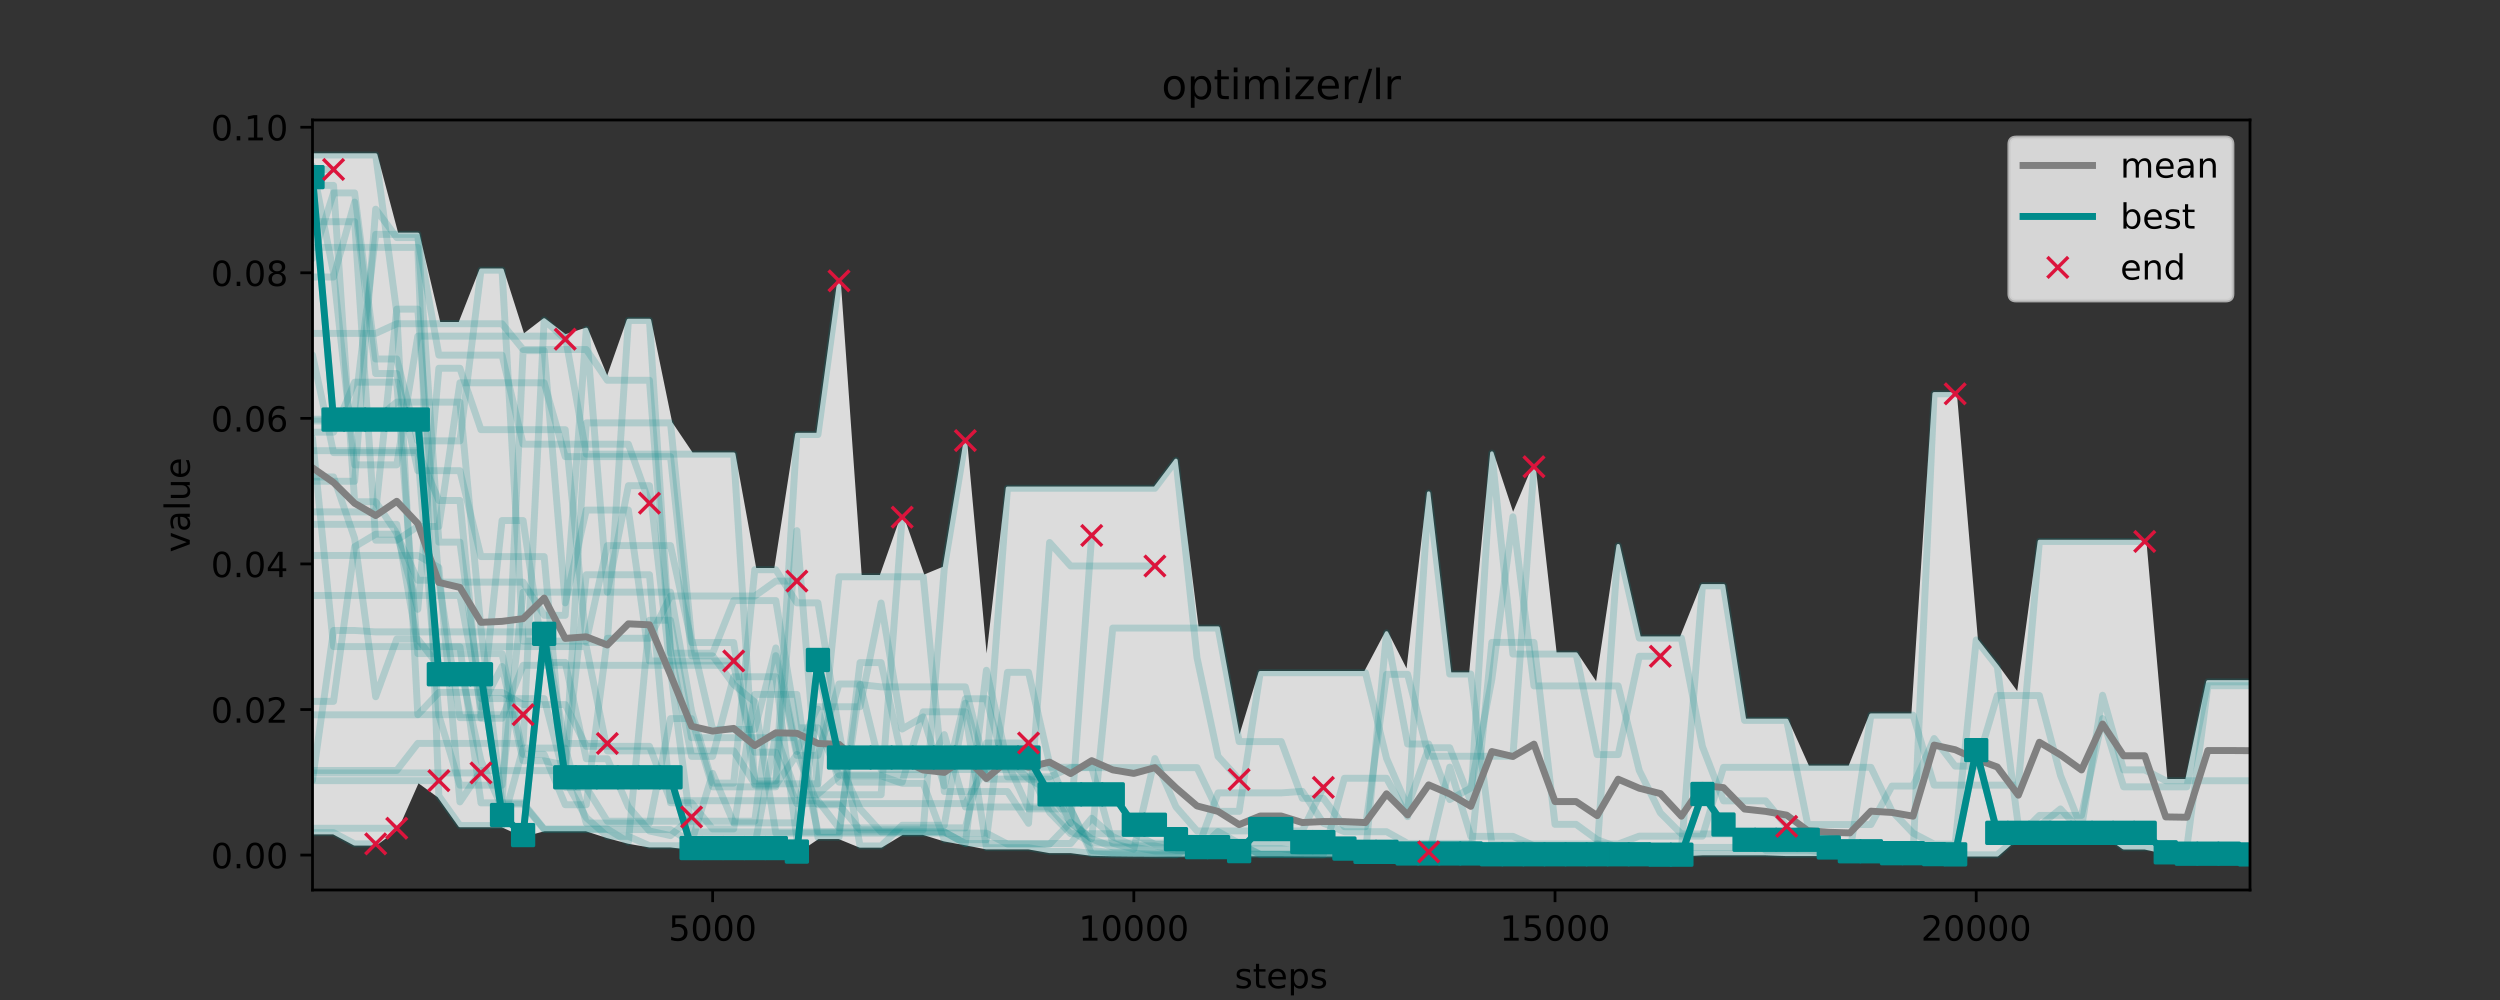 <?xml version="1.0" encoding="utf-8" standalone="no"?>
<!DOCTYPE svg PUBLIC "-//W3C//DTD SVG 1.1//EN"
  "http://www.w3.org/Graphics/SVG/1.1/DTD/svg11.dtd">
<!-- Created with matplotlib (https://matplotlib.org/) -->
<svg height="288pt" version="1.1" viewBox="0 0 720 288" width="720pt" xmlns="http://www.w3.org/2000/svg" xmlns:xlink="http://www.w3.org/1999/xlink">
 <rect x="0" y="0" width="720" height="288" fill="#333333" stroke="none"/>
 <defs>
  <style type="text/css">
*{stroke-linecap:butt;stroke-linejoin:round;}
  </style>
 </defs>
 <g id="figure_1">
  <g id="patch_1">
   <path d="M 0 288 
L 720 288 
L 720 0 
L 0 0 
z
" style="fill:none;"/>
  </g>
  <g id="axes_1">
   <g id="patch_2">
    <path d="M 90 256.32 
L 648 256.32 
L 648 34.56 
L 90 34.56 
z
" style="fill:none;"/>
   </g>
   <g id="PolyCollection_1">
    <defs>
     <path d="M 90 -243.36 
L 90 -48.201 
L 96.065 -48.201 
L 102.13 -44.969 
L 108.196 -44.969 
L 114.261 -49.465 
L 120.326 -63.168 
L 126.391 -58.772 
L 132.457 -50.254 
L 138.522 -50.254 
L 144.587 -50.254 
L 150.652 -47.504 
L 156.717 -49.086 
L 162.783 -49.086 
L 168.848 -49.086 
L 174.913 -47.125 
L 180.978 -45.495 
L 187.043 -44.431 
L 193.109 -44.431 
L 199.174 -43.761 
L 205.239 -43.761 
L 211.304 -43.761 
L 217.37 -43.761 
L 223.435 -43.761 
L 229.5 -42.749 
L 235.565 -46.851 
L 241.63 -46.851 
L 247.696 -44.369 
L 253.761 -44.369 
L 259.826 -48.056 
L 265.891 -48.056 
L 271.957 -46.17 
L 278.022 -45.066 
L 284.087 -43.871 
L 290.152 -43.871 
L 296.217 -43.871 
L 302.283 -42.804 
L 308.348 -42.804 
L 314.413 -42.014 
L 320.478 -41.875 
L 326.543 -41.806 
L 332.609 -41.771 
L 338.674 -41.771 
L 344.739 -41.87 
L 350.804 -41.87 
L 356.87 -41.87 
L 362.935 -41.87 
L 369 -41.87 
L 375.065 -41.83 
L 381.13 -41.804 
L 387.196 -41.83 
L 393.261 -41.786 
L 399.326 -41.786 
L 405.391 -41.783 
L 411.457 -41.76 
L 417.522 -41.786 
L 423.587 -41.786 
L 429.652 -41.971 
L 435.717 -41.971 
L 441.783 -41.971 
L 447.848 -41.971 
L 453.913 -41.971 
L 459.978 -41.971 
L 466.043 -41.971 
L 472.109 -41.971 
L 478.174 -41.854 
L 484.239 -41.854 
L 490.304 -42.158 
L 496.37 -42.158 
L 502.435 -42.158 
L 508.5 -42.158 
L 514.565 -41.947 
L 520.63 -41.947 
L 526.696 -41.947 
L 532.761 -41.947 
L 538.826 -41.909 
L 544.891 -41.842 
L 550.957 -41.823 
L 557.022 -41.823 
L 563.087 -41.823 
L 569.152 -41.823 
L 575.217 -41.823 
L 581.283 -47.13 
L 587.348 -48.141 
L 593.413 -48.141 
L 599.478 -48.141 
L 605.543 -48.141 
L 611.609 -43.844 
L 617.674 -43.844 
L 623.739 -42.537 
L 629.804 -42.137 
L 635.87 -42.137 
L 641.935 -42.137 
L 648 -41.937 
L 648 -91.626 
L 648 -91.626 
L 641.935 -91.626 
L 635.87 -91.626 
L 629.804 -63.149 
L 623.739 -63.149 
L 617.674 -132.057 
L 611.609 -132.057 
L 605.543 -132.057 
L 599.478 -132.057 
L 593.413 -132.057 
L 587.348 -132.057 
L 581.283 -87.682 
L 575.217 -96.006 
L 569.152 -103.699 
L 563.087 -174.583 
L 557.022 -174.583 
L 550.957 -82.033 
L 544.891 -82.033 
L 538.826 -82.033 
L 532.761 -67.01 
L 526.696 -67.01 
L 520.63 -67.01 
L 514.565 -80.518 
L 508.5 -80.518 
L 502.435 -80.518 
L 496.37 -119.298 
L 490.304 -119.298 
L 484.239 -104.226 
L 478.174 -104.226 
L 472.109 -104.226 
L 466.043 -130.836 
L 459.978 -90.456 
L 453.913 -99.622 
L 447.848 -99.622 
L 441.783 -153.582 
L 435.717 -139.176 
L 429.652 -157.508 
L 423.587 -93.866 
L 417.522 -93.866 
L 411.457 -145.996 
L 405.391 -93.795 
L 399.326 -105.721 
L 393.261 -94.255 
L 387.196 -94.255 
L 381.13 -94.255 
L 375.065 -94.255 
L 369 -94.255 
L 362.935 -94.255 
L 356.87 -74.427 
L 350.804 -107.117 
L 344.739 -107.117 
L 338.674 -155.413 
L 332.609 -147.372 
L 326.543 -147.372 
L 320.478 -147.372 
L 314.413 -147.372 
L 308.348 -147.372 
L 302.283 -147.372 
L 296.217 -147.372 
L 290.152 -147.372 
L 284.087 -94.964 
L 278.022 -161.12 
L 271.957 -124.388 
L 265.891 -121.892 
L 259.826 -139.053 
L 253.761 -121.892 
L 247.696 -121.892 
L 241.63 -207.119 
L 235.565 -162.848 
L 229.5 -162.848 
L 223.435 -123.913 
L 217.37 -123.913 
L 211.304 -157.203 
L 205.239 -157.203 
L 199.174 -157.203 
L 193.109 -166.204 
L 187.043 -195.702 
L 180.978 -195.702 
L 174.913 -178.479 
L 168.848 -193.141 
L 162.783 -191.184 
L 156.717 -195.852 
L 150.652 -191.184 
L 144.587 -210.187 
L 138.522 -210.187 
L 132.457 -194.758 
L 126.391 -194.758 
L 120.326 -220.503 
L 114.261 -220.503 
L 108.196 -243.36 
L 102.13 -243.36 
L 96.065 -243.36 
L 90 -243.36 
z
" id="mb097203c04" style="stroke:#dcdcdc;"/>
    </defs>
    <g clip-path="url(#peb89d5cfa5)">
     <use style="fill:#dcdcdc;stroke:#dcdcdc;" x="0" xlink:href="#mb097203c04" y="288"/>
    </g>
   </g>
   <g id="matplotlib.axis_1">
    <g id="xtick_1">
     <g id="line2d_1">
      <defs>
       <path d="M 0 0 
L 0 3.5 
" id="ma71fe68c07" style="stroke:#000000;stroke-width:0.8;"/>
      </defs>
      <g>
       <use style="stroke:#000000;stroke-width:0.8;" x="205.239" xlink:href="#ma71fe68c07" y="256.32"/>
      </g>
     </g>
     <g id="text_1">
      <!-- 5000 -->
      <defs>
       <path d="M 10.797 72.906 
L 49.516 72.906 
L 49.516 64.594 
L 19.828 64.594 
L 19.828 46.734 
Q 21.969 47.469 24.109 47.828 
Q 26.266 48.188 28.422 48.188 
Q 40.625 48.188 47.75 41.5 
Q 54.891 34.812 54.891 23.391 
Q 54.891 11.625 47.562 5.094 
Q 40.234 -1.422 26.906 -1.422 
Q 22.312 -1.422 17.547 -0.641 
Q 12.797 0.141 7.719 1.703 
L 7.719 11.625 
Q 12.109 9.234 16.797 8.062 
Q 21.484 6.891 26.703 6.891 
Q 35.156 6.891 40.078 11.328 
Q 45.016 15.766 45.016 23.391 
Q 45.016 31 40.078 35.438 
Q 35.156 39.891 26.703 39.891 
Q 22.75 39.891 18.812 39.016 
Q 14.891 38.141 10.797 36.281 
z
" id="DejaVuSans-53"/>
       <path d="M 31.781 66.406 
Q 24.172 66.406 20.328 58.906 
Q 16.5 51.422 16.5 36.375 
Q 16.5 21.391 20.328 13.891 
Q 24.172 6.391 31.781 6.391 
Q 39.453 6.391 43.281 13.891 
Q 47.125 21.391 47.125 36.375 
Q 47.125 51.422 43.281 58.906 
Q 39.453 66.406 31.781 66.406 
z
M 31.781 74.219 
Q 44.047 74.219 50.516 64.516 
Q 56.984 54.828 56.984 36.375 
Q 56.984 17.969 50.516 8.266 
Q 44.047 -1.422 31.781 -1.422 
Q 19.531 -1.422 13.062 8.266 
Q 6.594 17.969 6.594 36.375 
Q 6.594 54.828 13.062 64.516 
Q 19.531 74.219 31.781 74.219 
z
" id="DejaVuSans-48"/>
      </defs>
      <g transform="translate(192.514 270.918)scale(0.1 -0.1)">
       <use xlink:href="#DejaVuSans-53"/>
       <use x="63.623" xlink:href="#DejaVuSans-48"/>
       <use x="127.246" xlink:href="#DejaVuSans-48"/>
       <use x="190.869" xlink:href="#DejaVuSans-48"/>
      </g>
     </g>
    </g>
    <g id="xtick_2">
     <g id="line2d_2">
      <g>
       <use style="stroke:#000000;stroke-width:0.8;" x="326.543" xlink:href="#ma71fe68c07" y="256.32"/>
      </g>
     </g>
     <g id="text_2">
      <!-- 10000 -->
      <defs>
       <path d="M 12.406 8.297 
L 28.516 8.297 
L 28.516 63.922 
L 10.984 60.406 
L 10.984 69.391 
L 28.422 72.906 
L 38.281 72.906 
L 38.281 8.297 
L 54.391 8.297 
L 54.391 0 
L 12.406 0 
z
" id="DejaVuSans-49"/>
      </defs>
      <g transform="translate(310.637 270.918)scale(0.1 -0.1)">
       <use xlink:href="#DejaVuSans-49"/>
       <use x="63.623" xlink:href="#DejaVuSans-48"/>
       <use x="127.246" xlink:href="#DejaVuSans-48"/>
       <use x="190.869" xlink:href="#DejaVuSans-48"/>
       <use x="254.492" xlink:href="#DejaVuSans-48"/>
      </g>
     </g>
    </g>
    <g id="xtick_3">
     <g id="line2d_3">
      <g>
       <use style="stroke:#000000;stroke-width:0.8;" x="447.848" xlink:href="#ma71fe68c07" y="256.32"/>
      </g>
     </g>
     <g id="text_3">
      <!-- 15000 -->
      <g transform="translate(431.942 270.918)scale(0.1 -0.1)">
       <use xlink:href="#DejaVuSans-49"/>
       <use x="63.623" xlink:href="#DejaVuSans-53"/>
       <use x="127.246" xlink:href="#DejaVuSans-48"/>
       <use x="190.869" xlink:href="#DejaVuSans-48"/>
       <use x="254.492" xlink:href="#DejaVuSans-48"/>
      </g>
     </g>
    </g>
    <g id="xtick_4">
     <g id="line2d_4">
      <g>
       <use style="stroke:#000000;stroke-width:0.8;" x="569.152" xlink:href="#ma71fe68c07" y="256.32"/>
      </g>
     </g>
     <g id="text_4">
      <!-- 20000 -->
      <defs>
       <path d="M 19.188 8.297 
L 53.609 8.297 
L 53.609 0 
L 7.328 0 
L 7.328 8.297 
Q 12.938 14.109 22.625 23.891 
Q 32.328 33.688 34.812 36.531 
Q 39.547 41.844 41.422 45.531 
Q 43.312 49.219 43.312 52.781 
Q 43.312 58.594 39.234 62.25 
Q 35.156 65.922 28.609 65.922 
Q 23.969 65.922 18.812 64.312 
Q 13.672 62.703 7.812 59.422 
L 7.812 69.391 
Q 13.766 71.781 18.938 73 
Q 24.125 74.219 28.422 74.219 
Q 39.75 74.219 46.484 68.547 
Q 53.219 62.891 53.219 53.422 
Q 53.219 48.922 51.531 44.891 
Q 49.859 40.875 45.406 35.406 
Q 44.188 33.984 37.641 27.219 
Q 31.109 20.453 19.188 8.297 
z
" id="DejaVuSans-50"/>
      </defs>
      <g transform="translate(553.246 270.918)scale(0.1 -0.1)">
       <use xlink:href="#DejaVuSans-50"/>
       <use x="63.623" xlink:href="#DejaVuSans-48"/>
       <use x="127.246" xlink:href="#DejaVuSans-48"/>
       <use x="190.869" xlink:href="#DejaVuSans-48"/>
       <use x="254.492" xlink:href="#DejaVuSans-48"/>
      </g>
     </g>
    </g>
    <g id="text_5">
     <!-- steps -->
     <defs>
      <path d="M 44.281 53.078 
L 44.281 44.578 
Q 40.484 46.531 36.375 47.5 
Q 32.281 48.484 27.875 48.484 
Q 21.188 48.484 17.844 46.438 
Q 14.5 44.391 14.5 40.281 
Q 14.5 37.156 16.891 35.375 
Q 19.281 33.594 26.516 31.984 
L 29.594 31.297 
Q 39.156 29.25 43.188 25.516 
Q 47.219 21.781 47.219 15.094 
Q 47.219 7.469 41.188 3.016 
Q 35.156 -1.422 24.609 -1.422 
Q 20.219 -1.422 15.453 -0.562 
Q 10.688 0.297 5.422 2 
L 5.422 11.281 
Q 10.406 8.688 15.234 7.391 
Q 20.062 6.109 24.812 6.109 
Q 31.156 6.109 34.562 8.281 
Q 37.984 10.453 37.984 14.406 
Q 37.984 18.062 35.516 20.016 
Q 33.062 21.969 24.703 23.781 
L 21.578 24.516 
Q 13.234 26.266 9.516 29.906 
Q 5.812 33.547 5.812 39.891 
Q 5.812 47.609 11.281 51.797 
Q 16.75 56 26.812 56 
Q 31.781 56 36.172 55.266 
Q 40.578 54.547 44.281 53.078 
z
" id="DejaVuSans-115"/>
      <path d="M 18.312 70.219 
L 18.312 54.688 
L 36.812 54.688 
L 36.812 47.703 
L 18.312 47.703 
L 18.312 18.016 
Q 18.312 11.328 20.141 9.422 
Q 21.969 7.516 27.594 7.516 
L 36.812 7.516 
L 36.812 0 
L 27.594 0 
Q 17.188 0 13.234 3.875 
Q 9.281 7.766 9.281 18.016 
L 9.281 47.703 
L 2.688 47.703 
L 2.688 54.688 
L 9.281 54.688 
L 9.281 70.219 
z
" id="DejaVuSans-116"/>
      <path d="M 56.203 29.594 
L 56.203 25.203 
L 14.891 25.203 
Q 15.484 15.922 20.484 11.062 
Q 25.484 6.203 34.422 6.203 
Q 39.594 6.203 44.453 7.469 
Q 49.312 8.734 54.109 11.281 
L 54.109 2.781 
Q 49.266 0.734 44.188 -0.344 
Q 39.109 -1.422 33.891 -1.422 
Q 20.797 -1.422 13.156 6.188 
Q 5.516 13.812 5.516 26.812 
Q 5.516 40.234 12.766 48.109 
Q 20.016 56 32.328 56 
Q 43.359 56 49.781 48.891 
Q 56.203 41.797 56.203 29.594 
z
M 47.219 32.234 
Q 47.125 39.594 43.094 43.984 
Q 39.062 48.391 32.422 48.391 
Q 24.906 48.391 20.391 44.141 
Q 15.875 39.891 15.188 32.172 
z
" id="DejaVuSans-101"/>
      <path d="M 18.109 8.203 
L 18.109 -20.797 
L 9.078 -20.797 
L 9.078 54.688 
L 18.109 54.688 
L 18.109 46.391 
Q 20.953 51.266 25.266 53.625 
Q 29.594 56 35.594 56 
Q 45.562 56 51.781 48.094 
Q 58.016 40.188 58.016 27.297 
Q 58.016 14.406 51.781 6.484 
Q 45.562 -1.422 35.594 -1.422 
Q 29.594 -1.422 25.266 0.953 
Q 20.953 3.328 18.109 8.203 
z
M 48.688 27.297 
Q 48.688 37.203 44.609 42.844 
Q 40.531 48.484 33.406 48.484 
Q 26.266 48.484 22.188 42.844 
Q 18.109 37.203 18.109 27.297 
Q 18.109 17.391 22.188 11.75 
Q 26.266 6.109 33.406 6.109 
Q 40.531 6.109 44.609 11.75 
Q 48.688 17.391 48.688 27.297 
z
" id="DejaVuSans-112"/>
     </defs>
     <g transform="translate(355.58 284.597)scale(0.1 -0.1)">
      <use xlink:href="#DejaVuSans-115"/>
      <use x="52.1" xlink:href="#DejaVuSans-116"/>
      <use x="91.309" xlink:href="#DejaVuSans-101"/>
      <use x="152.832" xlink:href="#DejaVuSans-112"/>
      <use x="216.309" xlink:href="#DejaVuSans-115"/>
     </g>
    </g>
   </g>
   <g id="matplotlib.axis_2">
    <g id="ytick_1">
     <g id="line2d_5">
      <defs>
       <path d="M 0 0 
L -3.5 0 
" id="ma161c6b519" style="stroke:#000000;stroke-width:0.8;"/>
      </defs>
      <g>
       <use style="stroke:#000000;stroke-width:0.8;" x="90" xlink:href="#ma161c6b519" y="246.263"/>
      </g>
     </g>
     <g id="text_6">
      <!-- 0.00 -->
      <defs>
       <path d="M 10.688 12.406 
L 21 12.406 
L 21 0 
L 10.688 0 
z
" id="DejaVuSans-46"/>
      </defs>
      <g transform="translate(60.734 250.062)scale(0.1 -0.1)">
       <use xlink:href="#DejaVuSans-48"/>
       <use x="63.623" xlink:href="#DejaVuSans-46"/>
       <use x="95.41" xlink:href="#DejaVuSans-48"/>
       <use x="159.033" xlink:href="#DejaVuSans-48"/>
      </g>
     </g>
    </g>
    <g id="ytick_2">
     <g id="line2d_6">
      <g>
       <use style="stroke:#000000;stroke-width:0.8;" x="90" xlink:href="#ma161c6b519" y="204.339"/>
      </g>
     </g>
     <g id="text_7">
      <!-- 0.02 -->
      <g transform="translate(60.734 208.138)scale(0.1 -0.1)">
       <use xlink:href="#DejaVuSans-48"/>
       <use x="63.623" xlink:href="#DejaVuSans-46"/>
       <use x="95.41" xlink:href="#DejaVuSans-48"/>
       <use x="159.033" xlink:href="#DejaVuSans-50"/>
      </g>
     </g>
    </g>
    <g id="ytick_3">
     <g id="line2d_7">
      <g>
       <use style="stroke:#000000;stroke-width:0.8;" x="90" xlink:href="#ma161c6b519" y="162.414"/>
      </g>
     </g>
     <g id="text_8">
      <!-- 0.04 -->
      <defs>
       <path d="M 37.797 64.312 
L 12.891 25.391 
L 37.797 25.391 
z
M 35.203 72.906 
L 47.609 72.906 
L 47.609 25.391 
L 58.016 25.391 
L 58.016 17.188 
L 47.609 17.188 
L 47.609 0 
L 37.797 0 
L 37.797 17.188 
L 4.891 17.188 
L 4.891 26.703 
z
" id="DejaVuSans-52"/>
      </defs>
      <g transform="translate(60.734 166.214)scale(0.1 -0.1)">
       <use xlink:href="#DejaVuSans-48"/>
       <use x="63.623" xlink:href="#DejaVuSans-46"/>
       <use x="95.41" xlink:href="#DejaVuSans-48"/>
       <use x="159.033" xlink:href="#DejaVuSans-52"/>
      </g>
     </g>
    </g>
    <g id="ytick_4">
     <g id="line2d_8">
      <g>
       <use style="stroke:#000000;stroke-width:0.8;" x="90" xlink:href="#ma161c6b519" y="120.49"/>
      </g>
     </g>
     <g id="text_9">
      <!-- 0.06 -->
      <defs>
       <path d="M 33.016 40.375 
Q 26.375 40.375 22.484 35.828 
Q 18.609 31.297 18.609 23.391 
Q 18.609 15.531 22.484 10.953 
Q 26.375 6.391 33.016 6.391 
Q 39.656 6.391 43.531 10.953 
Q 47.406 15.531 47.406 23.391 
Q 47.406 31.297 43.531 35.828 
Q 39.656 40.375 33.016 40.375 
z
M 52.594 71.297 
L 52.594 62.312 
Q 48.875 64.062 45.094 64.984 
Q 41.312 65.922 37.594 65.922 
Q 27.828 65.922 22.672 59.328 
Q 17.531 52.734 16.797 39.406 
Q 19.672 43.656 24.016 45.922 
Q 28.375 48.188 33.594 48.188 
Q 44.578 48.188 50.953 41.516 
Q 57.328 34.859 57.328 23.391 
Q 57.328 12.156 50.688 5.359 
Q 44.047 -1.422 33.016 -1.422 
Q 20.359 -1.422 13.672 8.266 
Q 6.984 17.969 6.984 36.375 
Q 6.984 53.656 15.188 63.938 
Q 23.391 74.219 37.203 74.219 
Q 40.922 74.219 44.703 73.484 
Q 48.484 72.75 52.594 71.297 
z
" id="DejaVuSans-54"/>
      </defs>
      <g transform="translate(60.734 124.289)scale(0.1 -0.1)">
       <use xlink:href="#DejaVuSans-48"/>
       <use x="63.623" xlink:href="#DejaVuSans-46"/>
       <use x="95.41" xlink:href="#DejaVuSans-48"/>
       <use x="159.033" xlink:href="#DejaVuSans-54"/>
      </g>
     </g>
    </g>
    <g id="ytick_5">
     <g id="line2d_9">
      <g>
       <use style="stroke:#000000;stroke-width:0.8;" x="90" xlink:href="#ma161c6b519" y="78.565"/>
      </g>
     </g>
     <g id="text_10">
      <!-- 0.08 -->
      <defs>
       <path d="M 31.781 34.625 
Q 24.75 34.625 20.719 30.859 
Q 16.703 27.094 16.703 20.516 
Q 16.703 13.922 20.719 10.156 
Q 24.75 6.391 31.781 6.391 
Q 38.812 6.391 42.859 10.172 
Q 46.922 13.969 46.922 20.516 
Q 46.922 27.094 42.891 30.859 
Q 38.875 34.625 31.781 34.625 
z
M 21.922 38.812 
Q 15.578 40.375 12.031 44.719 
Q 8.5 49.078 8.5 55.328 
Q 8.5 64.062 14.719 69.141 
Q 20.953 74.219 31.781 74.219 
Q 42.672 74.219 48.875 69.141 
Q 55.078 64.062 55.078 55.328 
Q 55.078 49.078 51.531 44.719 
Q 48 40.375 41.703 38.812 
Q 48.828 37.156 52.797 32.312 
Q 56.781 27.484 56.781 20.516 
Q 56.781 9.906 50.312 4.234 
Q 43.844 -1.422 31.781 -1.422 
Q 19.734 -1.422 13.25 4.234 
Q 6.781 9.906 6.781 20.516 
Q 6.781 27.484 10.781 32.312 
Q 14.797 37.156 21.922 38.812 
z
M 18.312 54.391 
Q 18.312 48.734 21.844 45.562 
Q 25.391 42.391 31.781 42.391 
Q 38.141 42.391 41.719 45.562 
Q 45.312 48.734 45.312 54.391 
Q 45.312 60.062 41.719 63.234 
Q 38.141 66.406 31.781 66.406 
Q 25.391 66.406 21.844 63.234 
Q 18.312 60.062 18.312 54.391 
z
" id="DejaVuSans-56"/>
      </defs>
      <g transform="translate(60.734 82.365)scale(0.1 -0.1)">
       <use xlink:href="#DejaVuSans-48"/>
       <use x="63.623" xlink:href="#DejaVuSans-46"/>
       <use x="95.41" xlink:href="#DejaVuSans-48"/>
       <use x="159.033" xlink:href="#DejaVuSans-56"/>
      </g>
     </g>
    </g>
    <g id="ytick_6">
     <g id="line2d_10">
      <g>
       <use style="stroke:#000000;stroke-width:0.8;" x="90" xlink:href="#ma161c6b519" y="36.641"/>
      </g>
     </g>
     <g id="text_11">
      <!-- 0.10 -->
      <g transform="translate(60.734 40.44)scale(0.1 -0.1)">
       <use xlink:href="#DejaVuSans-48"/>
       <use x="63.623" xlink:href="#DejaVuSans-46"/>
       <use x="95.41" xlink:href="#DejaVuSans-49"/>
       <use x="159.033" xlink:href="#DejaVuSans-48"/>
      </g>
     </g>
    </g>
    <g id="text_12">
     <!-- value -->
     <defs>
      <path d="M 2.984 54.688 
L 12.5 54.688 
L 29.594 8.797 
L 46.688 54.688 
L 56.203 54.688 
L 35.688 0 
L 23.484 0 
z
" id="DejaVuSans-118"/>
      <path d="M 34.281 27.484 
Q 23.391 27.484 19.188 25 
Q 14.984 22.516 14.984 16.5 
Q 14.984 11.719 18.141 8.906 
Q 21.297 6.109 26.703 6.109 
Q 34.188 6.109 38.703 11.406 
Q 43.219 16.703 43.219 25.484 
L 43.219 27.484 
z
M 52.203 31.203 
L 52.203 0 
L 43.219 0 
L 43.219 8.297 
Q 40.141 3.328 35.547 0.953 
Q 30.953 -1.422 24.312 -1.422 
Q 15.922 -1.422 10.953 3.297 
Q 6 8.016 6 15.922 
Q 6 25.141 12.172 29.828 
Q 18.359 34.516 30.609 34.516 
L 43.219 34.516 
L 43.219 35.406 
Q 43.219 41.609 39.141 45 
Q 35.062 48.391 27.688 48.391 
Q 23 48.391 18.547 47.266 
Q 14.109 46.141 10.016 43.891 
L 10.016 52.203 
Q 14.938 54.109 19.578 55.047 
Q 24.219 56 28.609 56 
Q 40.484 56 46.344 49.844 
Q 52.203 43.703 52.203 31.203 
z
" id="DejaVuSans-97"/>
      <path d="M 9.422 75.984 
L 18.406 75.984 
L 18.406 0 
L 9.422 0 
z
" id="DejaVuSans-108"/>
      <path d="M 8.5 21.578 
L 8.5 54.688 
L 17.484 54.688 
L 17.484 21.922 
Q 17.484 14.156 20.5 10.266 
Q 23.531 6.391 29.594 6.391 
Q 36.859 6.391 41.078 11.031 
Q 45.312 15.672 45.312 23.688 
L 45.312 54.688 
L 54.297 54.688 
L 54.297 0 
L 45.312 0 
L 45.312 8.406 
Q 42.047 3.422 37.719 1 
Q 33.406 -1.422 27.688 -1.422 
Q 18.266 -1.422 13.375 4.438 
Q 8.5 10.297 8.5 21.578 
z
M 31.109 56 
z
" id="DejaVuSans-117"/>
     </defs>
     <g transform="translate(54.655 159.098)rotate(-90)scale(0.1 -0.1)">
      <use xlink:href="#DejaVuSans-118"/>
      <use x="59.18" xlink:href="#DejaVuSans-97"/>
      <use x="120.459" xlink:href="#DejaVuSans-108"/>
      <use x="148.242" xlink:href="#DejaVuSans-117"/>
      <use x="211.621" xlink:href="#DejaVuSans-101"/>
     </g>
    </g>
   </g>
   <g id="line2d_11">
    <path clip-path="url(#peb89d5cfa5)" d="M 90 224.832 
L 96.065 224.832 
L 102.13 224.832 
L 108.196 224.832 
L 114.261 224.832 
L 120.326 224.832 
L 126.391 224.832 
" style="fill:none;stroke:#008b8b;stroke-linecap:round;stroke-opacity:0.2;stroke-width:2;"/>
   </g>
   <g id="line2d_12">
    <path clip-path="url(#peb89d5cfa5)" d="M 90 205.856 
L 96.065 205.856 
L 102.13 205.856 
L 108.196 205.856 
L 114.261 205.856 
L 120.326 205.856 
L 126.391 199.418 
L 132.457 199.418 
L 138.522 199.418 
L 144.587 199.418 
L 150.652 202.904 
L 156.717 202.904 
L 162.783 202.904 
L 168.848 214.941 
L 174.913 214.941 
L 180.978 214.941 
L 187.043 214.941 
L 193.109 230.602 
L 199.174 230.602 
L 205.239 230.602 
L 211.304 230.602 
L 217.37 230.602 
L 223.435 230.602 
L 229.5 230.602 
L 235.565 230.602 
L 241.63 238.433 
L 247.696 238.433 
L 253.761 238.433 
L 259.826 238.433 
L 265.891 238.433 
L 271.957 238.433 
L 278.022 238.433 
L 284.087 213.98 
L 290.152 213.98 
L 296.217 213.98 
" style="fill:none;stroke:#008b8b;stroke-linecap:round;stroke-opacity:0.2;stroke-width:2;"/>
   </g>
   <g id="line2d_13">
    <path clip-path="url(#peb89d5cfa5)" d="M 90 47.798 
L 96.065 78.689 
L 102.13 133.876 
L 108.196 133.876 
L 114.261 133.876 
L 120.326 96.816 
L 126.391 96.816 
L 132.457 96.816 
L 138.522 96.816 
L 144.587 96.816 
L 150.652 96.816 
L 156.717 96.816 
L 162.783 96.816 
L 168.848 130.797 
L 174.913 130.797 
L 180.978 130.797 
L 187.043 130.797 
L 193.109 130.797 
L 199.174 130.797 
L 205.239 130.797 
L 211.304 130.797 
L 217.37 226.12 
L 223.435 226.12 
L 229.5 217.259 
L 235.565 231.761 
L 241.63 231.761 
L 247.696 239.012 
L 253.761 239.012 
L 259.826 239.012 
L 265.891 239.012 
L 271.957 163.612 
L 278.022 126.88 
" style="fill:none;stroke:#008b8b;stroke-linecap:round;stroke-opacity:0.2;stroke-width:2;"/>
   </g>
   <g id="line2d_14">
    <path clip-path="url(#peb89d5cfa5)" d="M 90 221.894 
L 96.065 221.894 
L 102.13 221.894 
L 108.196 221.894 
L 114.261 221.894 
L 120.326 214.092 
L 126.391 214.092 
L 132.457 214.092 
L 138.522 214.092 
L 144.587 214.092 
L 150.652 214.092 
L 156.717 92.148 
L 162.783 97.689 
" style="fill:none;stroke:#008b8b;stroke-linecap:round;stroke-opacity:0.2;stroke-width:2;"/>
   </g>
   <g id="line2d_15">
    <path clip-path="url(#peb89d5cfa5)" d="M 90 222.6 
L 96.065 222.6 
L 102.13 222.6 
L 108.196 222.6 
L 114.261 222.6 
L 120.326 222.6 
L 126.391 222.6 
L 132.457 222.6 
L 138.522 222.6 
" style="fill:none;stroke:#008b8b;stroke-linecap:round;stroke-opacity:0.2;stroke-width:2;"/>
   </g>
   <g id="line2d_16">
    <path clip-path="url(#peb89d5cfa5)" d="M 90 120.734 
L 96.065 120.734 
L 102.13 120.734 
L 108.196 120.734 
L 114.261 115.811 
L 120.326 115.811 
L 126.391 115.811 
L 132.457 115.811 
L 138.522 181.037 
L 144.587 231.564 
L 150.652 231.564 
L 156.717 238.914 
L 162.783 238.914 
L 168.848 238.914 
L 174.913 238.914 
L 180.978 238.914 
L 187.043 238.914 
L 193.109 238.914 
L 199.174 242.588 
L 205.239 222.729 
L 211.304 236.995 
L 217.37 236.995 
L 223.435 236.995 
L 229.5 236.995 
L 235.565 192.989 
L 241.63 219.626 
L 247.696 232.945 
L 253.761 239.604 
L 259.826 239.604 
L 265.891 239.604 
L 271.957 239.604 
L 278.022 242.934 
L 284.087 193.036 
L 290.152 219.65 
L 296.217 232.956 
L 302.283 232.956 
L 308.348 232.956 
L 314.413 245.986 
L 320.478 246.125 
L 326.543 246.194 
L 332.609 246.229 
L 338.674 246.229 
L 344.739 242.582 
L 350.804 242.582 
L 356.87 244.423 
L 362.935 244.423 
L 369 244.423 
L 375.065 245.343 
L 381.13 245.343 
L 387.196 245.343 
L 393.261 245.343 
L 399.326 245.343 
L 405.391 245.343 
L 411.457 245.343 
" style="fill:none;stroke:#008b8b;stroke-linecap:round;stroke-opacity:0.2;stroke-width:2;"/>
   </g>
   <g id="line2d_17">
    <path clip-path="url(#peb89d5cfa5)" d="M 90 129.797 
L 96.065 129.797 
L 102.13 129.797 
L 108.196 129.797 
L 114.261 129.797 
L 120.326 129.797 
L 126.391 144.143 
L 132.457 144.143 
L 138.522 206.868 
L 144.587 206.868 
L 150.652 191.621 
L 156.717 191.621 
L 162.783 191.621 
L 168.848 191.621 
L 174.913 191.621 
L 180.978 191.621 
L 187.043 191.621 
L 193.109 191.621 
L 199.174 191.621 
L 205.239 191.621 
L 211.304 191.621 
L 217.37 216.622 
L 223.435 216.622 
L 229.5 231.443 
L 235.565 231.443 
L 241.63 231.443 
L 247.696 231.443 
L 253.761 231.443 
L 259.826 231.443 
L 265.891 231.443 
L 271.957 231.443 
L 278.022 231.443 
L 284.087 220.973 
L 290.152 220.973 
L 296.217 220.973 
L 302.283 220.973 
L 308.348 220.973 
L 314.413 220.973 
L 320.478 242.843 
L 326.543 244.553 
L 332.609 218.468 
L 338.674 232.365 
L 344.739 239.314 
L 350.804 239.314 
L 356.87 239.314 
L 362.935 239.314 
L 369 239.314 
L 375.065 239.314 
L 381.13 226.769 
" style="fill:none;stroke:#008b8b;stroke-linecap:round;stroke-opacity:0.2;stroke-width:2;"/>
   </g>
   <g id="line2d_18">
    <path clip-path="url(#peb89d5cfa5)" d="M 90 96.018 
L 96.065 96.018 
L 102.13 96.018 
L 108.196 96.018 
L 114.261 93.242 
L 120.326 93.242 
L 126.391 93.242 
L 132.457 93.242 
L 138.522 93.242 
L 144.587 93.242 
L 150.652 100.663 
L 156.717 100.663 
L 162.783 100.663 
L 168.848 100.663 
L 174.913 109.521 
L 180.978 109.521 
L 187.043 109.521 
L 193.109 188.131 
L 199.174 188.131 
L 205.239 188.131 
L 211.304 172.97 
L 217.37 172.97 
L 223.435 172.97 
L 229.5 209.617 
L 235.565 209.617 
L 241.63 223.15 
L 247.696 223.15 
L 253.761 223.15 
L 259.826 223.15 
L 265.891 223.15 
L 271.957 211.567 
L 278.022 232.416 
L 284.087 232.416 
L 290.152 232.416 
L 296.217 232.416 
L 302.283 232.416 
L 308.348 239.34 
L 314.413 242.801 
L 320.478 242.801 
L 326.543 242.801 
L 332.609 242.801 
L 338.674 242.801 
L 344.739 242.801 
L 350.804 242.801 
L 356.87 242.801 
L 362.935 242.801 
L 369 242.801 
L 375.065 242.801 
L 381.13 242.801 
L 387.196 242.801 
L 393.261 244.532 
L 399.326 244.532 
L 405.391 244.532 
L 411.457 244.532 
L 417.522 244.532 
L 423.587 244.532 
L 429.652 244.532 
L 435.717 245.398 
L 441.783 245.398 
L 447.848 245.398 
L 453.913 245.398 
L 459.978 243.08 
L 466.043 243.08 
L 472.109 240.804 
L 478.174 240.804 
L 484.239 240.804 
L 490.304 240.804 
L 496.37 220.99 
L 502.435 220.99 
L 508.5 220.99 
L 514.565 220.99 
L 520.63 220.99 
L 526.696 220.99 
L 532.761 220.99 
L 538.826 220.99 
L 544.891 233.627 
L 550.957 239.945 
L 557.022 243.104 
L 563.087 243.104 
L 569.152 184.301 
L 575.217 191.994 
L 581.283 237.883 
L 587.348 237.883 
L 593.413 232.978 
L 599.478 239.621 
L 605.543 239.621 
L 611.609 244.156 
L 617.674 244.156 
L 623.739 244.156 
L 629.804 244.156 
L 635.87 197.498 
L 641.935 197.498 
L 648 197.498 
" style="fill:none;stroke:#008b8b;stroke-linecap:round;stroke-opacity:0.2;stroke-width:2;"/>
   </g>
   <g id="line2d_19">
    <path clip-path="url(#peb89d5cfa5)" d="M 90 159.97 
L 96.065 159.97 
L 102.13 159.97 
L 108.196 159.97 
L 114.261 159.97 
L 120.326 159.97 
L 126.391 163.459 
L 132.457 230.944 
L 138.522 221.941 
L 144.587 221.941 
L 150.652 221.941 
L 156.717 221.941 
L 162.783 221.941 
L 168.848 165.516 
L 174.913 165.516 
L 180.978 165.516 
L 187.043 165.516 
L 193.109 231.209 
L 199.174 231.209 
L 205.239 238.736 
L 211.304 238.736 
L 217.37 199.988 
L 223.435 199.988 
L 229.5 199.988 
L 235.565 241.149 
L 241.63 241.149 
L 247.696 190.831 
L 253.761 190.831 
L 259.826 218.547 
L 265.891 218.547 
L 271.957 218.547 
L 278.022 218.547 
L 284.087 218.547 
L 290.152 218.547 
L 296.217 224.311 
L 302.283 227.683 
L 308.348 236.973 
L 314.413 241.618 
L 320.478 243.941 
L 326.543 243.941 
L 332.609 245.102 
L 338.674 245.102 
L 344.739 245.102 
L 350.804 239.483 
L 356.87 242.873 
L 362.935 246.068 
L 369 246.068 
L 375.065 246.068 
L 381.13 246.166 
L 387.196 246.166 
L 393.261 246.214 
L 399.326 246.214 
L 405.391 246.214 
L 411.457 246.214 
L 417.522 246.214 
L 423.587 246.214 
L 429.652 185.014 
L 435.717 185.014 
L 441.783 185.014 
L 447.848 237.409 
L 453.913 237.409 
L 459.978 241.836 
L 466.043 244.05 
L 472.109 244.05 
L 478.174 244.05 
L 484.239 244.05 
L 490.304 244.05 
L 496.37 244.05 
L 502.435 244.05 
L 508.5 244.05 
L 514.565 244.05 
L 520.63 244.05 
L 526.696 244.05 
L 532.761 244.05 
L 538.826 246.091 
L 544.891 246.091 
L 550.957 246.177 
L 557.022 246.177 
L 563.087 246.177 
L 569.152 246.177 
L 575.217 246.177 
L 581.283 240.87 
L 587.348 234.84 
L 593.413 234.84 
L 599.478 234.84 
L 605.543 206.952 
L 611.609 226.608 
L 617.674 226.608 
L 623.739 226.608 
L 629.804 226.608 
L 635.87 196.374 
L 641.935 196.374 
L 648 196.374 
" style="fill:none;stroke:#008b8b;stroke-linecap:round;stroke-opacity:0.2;stroke-width:2;"/>
   </g>
   <g id="line2d_20">
    <path clip-path="url(#peb89d5cfa5)" d="M 90 151.012 
L 96.065 151.012 
L 102.13 151.012 
L 108.196 151.012 
L 114.261 151.012 
L 120.326 186.266 
L 126.391 186.266 
L 132.457 186.266 
L 138.522 231.232 
L 144.587 231.232 
L 150.652 231.232 
L 156.717 238.747 
L 162.783 238.747 
L 168.848 238.747 
L 174.913 238.747 
L 180.978 242.505 
L 187.043 178.642 
L 193.109 178.642 
L 199.174 212.453 
L 205.239 212.453 
L 211.304 212.453 
L 217.37 212.453 
L 223.435 212.453 
L 229.5 212.453 
L 235.565 239.592 
L 241.63 239.592 
L 247.696 197.151 
L 253.761 197.824 
L 259.826 197.824 
L 265.891 197.824 
L 271.957 197.824 
L 278.022 197.824 
L 284.087 222.044 
L 290.152 140.628 
L 296.217 140.628 
L 302.283 140.628 
L 308.348 140.628 
L 314.413 140.628 
L 320.478 140.628 
L 326.543 140.628 
L 332.609 140.628 
L 338.674 132.587 
L 344.739 189.425 
L 350.804 217.844 
L 356.87 224.493 
" style="fill:none;stroke:#008b8b;stroke-linecap:round;stroke-opacity:0.2;stroke-width:2;"/>
   </g>
   <g id="line2d_21">
    <path clip-path="url(#peb89d5cfa5)" d="M 90 124.475 
L 96.065 124.475 
L 102.13 110.071 
L 108.196 110.071 
L 114.261 110.071 
L 120.326 188.24 
L 126.391 188.24 
L 132.457 188.24 
L 138.522 188.24 
L 144.587 188.24 
L 150.652 217.251 
L 156.717 217.251 
L 162.783 231.757 
L 168.848 231.757 
L 174.913 183.819 
L 180.978 183.819 
L 187.043 183.819 
L 193.109 171.658 
L 199.174 171.658 
L 205.239 171.658 
L 211.304 171.658 
L 217.37 171.658 
L 223.435 167.351 
L 229.5 167.351 
" style="fill:none;stroke:#008b8b;stroke-linecap:round;stroke-opacity:0.2;stroke-width:2;"/>
   </g>
   <g id="line2d_22">
    <path clip-path="url(#peb89d5cfa5)" d="M 90 74.475 
L 96.065 55.558 
L 102.13 55.558 
L 108.196 103.395 
L 114.261 103.395 
L 120.326 126.965 
L 126.391 126.965 
L 132.457 126.965 
L 138.522 77.813 
L 144.587 77.813 
L 150.652 184.631 
L 156.717 184.631 
L 162.783 184.631 
L 168.848 184.631 
L 174.913 157.131 
L 180.978 157.131 
L 187.043 157.131 
L 193.109 157.131 
L 199.174 185.045 
L 205.239 185.045 
L 211.304 185.045 
L 217.37 224.93 
L 223.435 224.93 
L 229.5 125.152 
L 235.565 125.152 
L 241.63 80.881 
" style="fill:none;stroke:#008b8b;stroke-linecap:round;stroke-opacity:0.2;stroke-width:2;"/>
   </g>
   <g id="line2d_23">
    <path clip-path="url(#peb89d5cfa5)" d="M 90 126.172 
L 96.065 186.217 
L 102.13 186.217 
L 108.196 186.217 
L 114.261 186.217 
L 120.326 186.217 
L 126.391 186.217 
L 132.457 186.217 
L 138.522 186.217 
L 144.587 186.217 
L 150.652 186.217 
L 156.717 186.217 
L 162.783 186.217 
L 168.848 186.217 
L 174.913 216.24 
L 180.978 216.24 
L 187.043 216.24 
L 193.109 216.24 
L 199.174 216.24 
L 205.239 216.24 
L 211.304 216.24 
L 217.37 225.734 
L 223.435 225.734 
L 229.5 225.734 
L 235.565 225.734 
L 241.63 166.108 
L 247.696 166.108 
L 253.761 166.108 
L 259.826 166.108 
L 265.891 166.108 
L 271.957 227.969 
L 278.022 227.969 
L 284.087 227.969 
L 290.152 227.969 
L 296.217 237.116 
L 302.283 156.237 
L 308.348 163.01 
L 314.413 163.01 
L 320.478 163.01 
L 326.543 163.01 
L 332.609 163.01 
" style="fill:none;stroke:#008b8b;stroke-linecap:round;stroke-opacity:0.2;stroke-width:2;"/>
   </g>
   <g id="line2d_24">
    <path clip-path="url(#peb89d5cfa5)" d="M 90 51.012 
L 96.065 120.837 
L 102.13 120.837 
L 108.196 120.837 
L 114.261 120.837 
L 120.326 120.837 
L 126.391 194.181 
L 132.457 194.181 
L 138.522 194.181 
L 144.587 234.728 
L 150.652 240.496 
L 156.717 182.543 
L 162.783 223.867 
L 168.848 223.867 
L 174.913 223.867 
L 180.978 223.867 
L 187.043 223.867 
L 193.109 223.867 
L 199.174 244.239 
L 205.239 244.239 
L 211.304 244.239 
L 217.37 244.239 
L 223.435 244.239 
L 229.5 245.251 
L 235.565 190.072 
L 241.63 218.168 
L 247.696 218.168 
L 253.761 218.168 
L 259.826 218.168 
L 265.891 218.168 
L 271.957 218.168 
L 278.022 218.168 
L 284.087 218.168 
L 290.152 218.168 
L 296.217 218.168 
L 302.283 228.78 
L 308.348 228.78 
L 314.413 228.78 
L 320.478 228.78 
L 326.543 237.522 
L 332.609 237.522 
L 338.674 241.67 
L 344.739 243.967 
L 350.804 243.967 
L 356.87 245.115 
L 362.935 238.759 
L 369 238.759 
L 375.065 242.511 
L 381.13 242.511 
L 387.196 244.387 
L 393.261 245.325 
L 399.326 245.325 
L 405.391 245.794 
L 411.457 245.794 
L 417.522 245.794 
L 423.587 245.794 
L 429.652 246.029 
L 435.717 246.029 
L 441.783 246.029 
L 447.848 246.029 
L 453.913 246.029 
L 459.978 246.029 
L 466.043 246.029 
L 472.109 246.029 
L 478.174 246.146 
L 484.239 246.146 
L 490.304 228.662 
L 496.37 237.463 
L 502.435 241.863 
L 508.5 241.863 
L 514.565 241.863 
L 520.63 241.863 
L 526.696 244.063 
L 532.761 245.163 
L 538.826 245.163 
L 544.891 245.713 
L 550.957 245.713 
L 557.022 245.988 
L 563.087 246.057 
L 569.152 216.037 
L 575.217 239.859 
L 581.283 239.859 
L 587.348 239.859 
L 593.413 239.859 
L 599.478 239.859 
L 605.543 239.859 
L 611.609 239.859 
L 617.674 239.859 
L 623.739 245.463 
L 629.804 245.863 
L 635.87 245.863 
L 641.935 245.863 
L 648 246.063 
" style="fill:none;stroke:#008b8b;stroke-linecap:round;stroke-opacity:0.2;stroke-width:2;"/>
   </g>
   <g id="line2d_25">
    <path clip-path="url(#peb89d5cfa5)" d="M 90 239.799 
L 96.065 239.799 
L 102.13 243.031 
L 108.196 243.031 
" style="fill:none;stroke:#008b8b;stroke-linecap:round;stroke-opacity:0.2;stroke-width:2;"/>
   </g>
   <g id="line2d_26">
    <path clip-path="url(#peb89d5cfa5)" d="M 90 102.246 
L 96.065 130.357 
L 102.13 130.357 
L 108.196 130.357 
L 114.261 130.357 
L 120.326 130.357 
L 126.391 206.009 
L 132.457 226.136 
L 138.522 226.136 
L 144.587 226.136 
L 150.652 170.536 
L 156.717 170.536 
L 162.783 170.536 
L 168.848 170.536 
L 174.913 170.536 
L 180.978 170.536 
L 187.043 170.536 
L 193.109 170.536 
L 199.174 204.805 
L 205.239 225.534 
L 211.304 225.534 
L 217.37 164.087 
L 223.435 164.087 
L 229.5 173.625 
L 235.565 173.625 
L 241.63 210.48 
L 247.696 243.631 
L 253.761 243.631 
L 259.826 237.67 
L 265.891 237.67 
L 271.957 237.67 
L 278.022 202.5 
L 284.087 224.381 
L 290.152 224.381 
L 296.217 224.381 
L 302.283 224.381 
L 308.348 237.065 
L 314.413 154.211 
" style="fill:none;stroke:#008b8b;stroke-linecap:round;stroke-opacity:0.2;stroke-width:2;"/>
   </g>
   <g id="line2d_27">
    <path clip-path="url(#peb89d5cfa5)" d="M 90 44.64 
L 96.065 44.64 
L 102.13 44.64 
L 108.196 44.64 
L 114.261 89.957 
L 120.326 205.829 
L 126.391 205.829 
L 132.457 205.829 
L 138.522 205.829 
L 144.587 205.829 
L 150.652 205.829 
" style="fill:none;stroke:#008b8b;stroke-linecap:round;stroke-opacity:0.2;stroke-width:2;"/>
   </g>
   <g id="line2d_28">
    <path clip-path="url(#peb89d5cfa5)" d="M 90 53.398 
L 96.065 53.398 
L 102.13 144.498 
L 108.196 144.498 
L 114.261 153.561 
L 120.326 175.479 
L 126.391 106.06 
L 132.457 106.06 
L 138.522 123.751 
L 144.587 123.751 
L 150.652 123.751 
L 156.717 123.751 
L 162.783 123.751 
L 168.848 185.007 
L 174.913 185.007 
L 180.978 92.298 
L 187.043 92.298 
L 193.109 187.581 
L 199.174 217.834 
L 205.239 217.834 
L 211.304 194.902 
L 217.37 194.902 
L 223.435 194.902 
L 229.5 241.708 
L 235.565 204.23 
L 241.63 225.247 
L 247.696 225.247 
L 253.761 225.247 
L 259.826 225.247 
L 265.891 204.996 
L 271.957 204.996 
L 278.022 204.996 
L 284.087 244.129 
L 290.152 244.129 
L 296.217 244.129 
L 302.283 245.196 
L 308.348 245.196 
L 314.413 245.73 
L 320.478 245.73 
L 326.543 245.73 
L 332.609 245.996 
L 338.674 246.13 
L 344.739 246.13 
L 350.804 246.13 
L 356.87 246.13 
L 362.935 246.13 
L 369 246.13 
L 375.065 246.13 
L 381.13 246.196 
L 387.196 224.145 
L 393.261 224.145 
L 399.326 224.145 
L 405.391 235.204 
L 411.457 142.004 
L 417.522 194.134 
L 423.587 194.134 
L 429.652 243.067 
L 435.717 243.067 
L 441.783 243.067 
L 447.848 243.067 
L 453.913 243.067 
L 459.978 243.067 
L 466.043 244.665 
L 472.109 244.665 
L 478.174 244.665 
L 484.239 244.665 
L 490.304 168.702 
L 496.37 168.702 
L 502.435 207.482 
L 508.5 207.482 
L 514.565 207.482 
L 520.63 237.458 
L 526.696 237.458 
L 532.761 237.458 
L 538.826 237.458 
L 544.891 226.389 
L 550.957 226.389 
L 557.022 212.702 
L 563.087 220.653 
L 569.152 220.653 
L 575.217 200.318 
L 581.283 200.318 
L 587.348 200.318 
L 593.413 223.29 
L 599.478 238.45 
L 605.543 200.235 
L 611.609 221.731 
L 617.674 221.731 
L 623.739 224.851 
L 629.804 224.851 
L 635.87 224.851 
L 641.935 224.851 
L 648 224.851 
" style="fill:none;stroke:#008b8b;stroke-linecap:round;stroke-opacity:0.2;stroke-width:2;"/>
   </g>
   <g id="line2d_29">
    <path clip-path="url(#peb89d5cfa5)" d="M 90 79.787 
L 96.065 79.787 
L 102.13 58.214 
L 108.196 107.585 
L 114.261 107.585 
L 120.326 135.557 
L 126.391 135.557 
L 132.457 135.557 
L 138.522 160.3 
L 144.587 160.3 
L 150.652 160.3 
L 156.717 160.3 
L 162.783 226.771 
L 168.848 226.771 
L 174.913 236.517 
L 180.978 236.517 
L 187.043 236.517 
L 193.109 236.517 
L 199.174 236.517 
L 205.239 236.517 
L 211.304 236.517 
L 217.37 236.517 
L 223.435 188.825 
L 229.5 217.544 
L 235.565 217.544 
L 241.63 196.996 
L 247.696 196.996 
L 253.761 221.629 
L 259.826 221.629 
L 265.891 221.629 
L 271.957 221.629 
L 278.022 221.629 
L 284.087 221.629 
L 290.152 221.629 
L 296.217 221.629 
L 302.283 233.946 
L 308.348 240.105 
L 314.413 240.105 
L 320.478 240.105 
L 326.543 240.105 
L 332.609 243.184 
L 338.674 243.184 
L 344.739 243.184 
L 350.804 243.184 
L 356.87 243.184 
L 362.935 246.078 
L 369 246.078 
L 375.065 246.17 
L 381.13 246.17 
L 387.196 246.17 
L 393.261 246.17 
L 399.326 246.17 
L 405.391 246.217 
L 411.457 246.24 
L 417.522 220.934 
L 423.587 240.865 
L 429.652 240.865 
L 435.717 240.865 
L 441.783 243.564 
L 447.848 243.564 
L 453.913 243.564 
L 459.978 244.914 
L 466.043 157.164 
L 472.109 183.774 
L 478.174 183.774 
L 484.239 183.774 
L 490.304 215.019 
L 496.37 230.641 
L 502.435 230.641 
L 508.5 230.641 
L 514.565 237.981 
" style="fill:none;stroke:#008b8b;stroke-linecap:round;stroke-opacity:0.2;stroke-width:2;"/>
   </g>
   <g id="line2d_30">
    <path clip-path="url(#peb89d5cfa5)" d="M 90 147.427 
L 96.065 147.427 
L 102.13 147.427 
L 108.196 147.427 
L 114.261 89.03 
L 120.326 89.03 
L 126.391 167.646 
L 132.457 167.646 
L 138.522 167.646 
L 144.587 167.646 
L 150.652 167.646 
L 156.717 177.21 
L 162.783 177.21 
L 168.848 94.859 
L 174.913 170.561 
L 180.978 139.883 
L 187.043 139.883 
L 193.109 193.073 
L 199.174 239.594 
L 205.239 239.594 
L 211.304 239.594 
L 217.37 239.594 
L 223.435 239.594 
L 229.5 239.594 
L 235.565 239.594 
L 241.63 239.594 
L 247.696 239.594 
L 253.761 239.594 
L 259.826 239.594 
L 265.891 239.594 
L 271.957 239.594 
L 278.022 242.929 
L 284.087 242.929 
L 290.152 242.929 
L 296.217 242.929 
L 302.283 242.929 
L 308.348 242.929 
L 314.413 235.647 
L 320.478 240.955 
L 326.543 243.609 
L 332.609 243.609 
L 338.674 244.936 
L 344.739 244.936 
L 350.804 228.354 
L 356.87 228.354 
L 362.935 228.354 
L 369 228.354 
L 375.065 227.905 
L 381.13 237.084 
L 387.196 239.53 
L 393.261 239.53 
L 399.326 239.53 
L 405.391 242.896 
L 411.457 242.896 
L 417.522 242.896 
L 423.587 242.896 
L 429.652 244.58 
L 435.717 245.421 
L 441.783 245.421 
L 447.848 245.421 
L 453.913 245.421 
L 459.978 245.421 
L 466.043 245.421 
L 472.109 245.842 
L 478.174 245.842 
L 484.239 245.842 
L 490.304 245.842 
L 496.37 245.842 
L 502.435 245.842 
L 508.5 245.842 
L 514.565 246.053 
L 520.63 246.053 
L 526.696 246.053 
L 532.761 246.053 
L 538.826 246.053 
L 544.891 246.158 
L 550.957 246.158 
L 557.022 113.417 
L 563.087 113.417 
" style="fill:none;stroke:#008b8b;stroke-linecap:round;stroke-opacity:0.2;stroke-width:2;"/>
   </g>
   <g id="line2d_31">
    <path clip-path="url(#peb89d5cfa5)" d="M 90 137.365 
L 96.065 137.365 
L 102.13 155.06 
L 108.196 200.662 
L 114.261 184.057 
L 120.326 184.057 
L 126.391 191.854 
L 132.457 191.854 
L 138.522 219.058 
L 144.587 232.661 
L 150.652 100.998 
L 156.717 100.998 
L 162.783 173.631 
L 168.848 146.899 
L 174.913 146.899 
L 180.978 146.899 
L 187.043 190.361 
L 193.109 190.361 
L 199.174 190.361 
L 205.239 190.361 
L 211.304 190.361 
" style="fill:none;stroke:#008b8b;stroke-linecap:round;stroke-opacity:0.2;stroke-width:2;"/>
   </g>
   <g id="line2d_32">
    <path clip-path="url(#peb89d5cfa5)" d="M 90 71.252 
L 96.065 71.252 
L 102.13 71.252 
L 108.196 71.252 
L 114.261 71.252 
L 120.326 71.252 
L 126.391 229.228 
L 132.457 237.746 
L 138.522 237.746 
L 144.587 237.746 
L 150.652 215.451 
L 156.717 215.451 
L 162.783 215.451 
L 168.848 237.049 
L 174.913 237.049 
L 180.978 237.049 
L 187.043 237.049 
L 193.109 206.96 
L 199.174 206.96 
L 205.239 226.612 
L 211.304 226.612 
L 217.37 226.612 
L 223.435 226.612 
L 229.5 152.828 
L 235.565 228.693 
L 241.63 223.427 
L 247.696 223.427 
L 253.761 223.427 
L 259.826 225.595 
L 265.891 225.595 
L 271.957 241.83 
L 278.022 241.83 
L 284.087 241.83 
L 290.152 193.638 
L 296.217 193.638 
L 302.283 219.951 
L 308.348 233.107 
L 314.413 244.936 
L 320.478 245.599 
L 326.543 245.599 
L 332.609 245.599 
L 338.674 245.931 
L 344.739 245.931 
L 350.804 245.931 
L 356.87 245.931 
L 362.935 245.931 
L 369 245.931 
L 375.065 245.931 
L 381.13 245.931 
L 387.196 245.931 
L 393.261 245.931 
L 399.326 182.279 
L 405.391 214.271 
L 411.457 214.271 
L 417.522 230.267 
L 423.587 226.961 
L 429.652 195.627 
L 435.717 148.824 
L 441.783 197.544 
L 447.848 197.544 
L 453.913 197.544 
L 459.978 197.544 
L 466.043 197.544 
L 472.109 221.903 
L 478.174 234.083 
L 484.239 240.173 
L 490.304 240.173 
L 496.37 240.173 
L 502.435 240.173 
L 508.5 244.872 
L 514.565 244.872 
L 520.63 244.872 
L 526.696 245.568 
L 532.761 245.568 
L 538.826 205.967 
L 544.891 205.967 
L 550.957 205.967 
L 557.022 226.115 
L 563.087 226.115 
L 569.152 226.115 
L 575.217 226.115 
L 581.283 226.115 
L 587.348 155.943 
L 593.413 155.943 
L 599.478 155.943 
L 605.543 155.943 
L 611.609 155.943 
L 617.674 155.943 
" style="fill:none;stroke:#008b8b;stroke-linecap:round;stroke-opacity:0.2;stroke-width:2;"/>
   </g>
   <g id="line2d_33">
    <path clip-path="url(#peb89d5cfa5)" d="M 90 63.851 
L 96.065 63.851 
L 102.13 63.851 
L 108.196 155.583 
L 114.261 155.583 
L 120.326 151.615 
L 126.391 151.615 
L 132.457 110.236 
L 138.522 110.236 
L 144.587 110.236 
L 150.652 110.236 
L 156.717 110.236 
L 162.783 131.51 
L 168.848 131.51 
L 174.913 131.51 
L 180.978 131.51 
L 187.043 131.51 
L 193.109 131.51 
L 199.174 188.887 
L 205.239 188.887 
L 211.304 197.132 
L 217.37 202.208 
L 223.435 239.944 
L 229.5 239.944 
L 235.565 239.944 
L 241.63 239.944 
L 247.696 239.944 
L 253.761 239.944 
L 259.826 239.944 
L 265.891 239.944 
L 271.957 239.944 
L 278.022 239.944 
L 284.087 239.944 
L 290.152 243.103 
L 296.217 243.103 
L 302.283 243.103 
L 308.348 236.801 
L 314.413 241.532 
L 320.478 180.883 
L 326.543 180.883 
L 332.609 180.883 
L 338.674 180.883 
L 344.739 180.883 
L 350.804 180.883 
L 356.87 213.573 
L 362.935 213.573 
L 369 213.573 
L 375.065 229.918 
L 381.13 229.918 
L 387.196 238.091 
L 393.261 238.091 
L 399.326 194.205 
L 405.391 194.205 
L 411.457 217.801 
L 417.522 217.801 
L 423.587 217.801 
L 429.652 217.801 
L 435.717 217.801 
L 441.783 134.418 
" style="fill:none;stroke:#008b8b;stroke-linecap:round;stroke-opacity:0.2;stroke-width:2;"/>
   </g>
   <g id="line2d_34">
    <path clip-path="url(#peb89d5cfa5)" d="M 90 121.251 
L 96.065 121.251 
L 102.13 118.131 
L 108.196 67.497 
L 114.261 67.497 
L 120.326 67.497 
L 126.391 156.14 
L 132.457 156.14 
L 138.522 201.202 
L 144.587 201.202 
L 150.652 201.202 
L 156.717 201.202 
L 162.783 224.71 
L 168.848 235.487 
L 174.913 240.875 
L 180.978 240.875 
L 187.043 243.569 
L 193.109 243.569 
L 199.174 243.569 
L 205.239 243.569 
L 211.304 243.569 
L 217.37 243.569 
L 223.435 211.493 
L 229.5 228.878 
L 235.565 228.878 
L 241.63 228.878 
L 247.696 228.878 
L 253.761 228.878 
L 259.826 148.947 
" style="fill:none;stroke:#008b8b;stroke-linecap:round;stroke-opacity:0.2;stroke-width:2;"/>
   </g>
   <g id="line2d_35">
    <path clip-path="url(#peb89d5cfa5)" d="M 90 171.5 
L 96.065 171.5 
L 102.13 171.5 
L 108.196 171.5 
L 114.261 171.5 
L 120.326 171.5 
L 126.391 171.5 
L 132.457 171.5 
L 138.522 203.697 
L 144.587 191.946 
L 150.652 219.105 
L 156.717 219.105 
L 162.783 220.344 
L 168.848 121.796 
L 174.913 121.796 
L 180.978 121.796 
L 187.043 121.796 
L 193.109 121.796 
L 199.174 184.03 
L 205.239 210.069 
L 211.304 210.069 
L 217.37 210.069 
L 223.435 186.604 
L 229.5 216.434 
L 235.565 203.537 
L 241.63 203.537 
L 247.696 203.537 
L 253.761 173.664 
L 259.826 209.964 
L 265.891 206.456 
L 271.957 226.359 
L 278.022 201.228 
L 284.087 201.228 
L 290.152 223.746 
L 296.217 223.746 
L 302.283 223.746 
L 308.348 221.079 
L 314.413 221.079 
L 320.478 221.079 
L 326.543 221.079 
L 332.609 221.079 
L 338.674 221.079 
L 344.739 221.079 
L 350.804 233.671 
L 356.87 233.671 
L 362.935 193.745 
L 369 193.745 
L 375.065 193.745 
L 381.13 193.745 
L 387.196 193.745 
L 393.261 193.745 
L 399.326 218.414 
L 405.391 232.339 
L 411.457 215.353 
L 417.522 215.353 
L 423.587 230.808 
L 429.652 130.492 
L 435.717 188.378 
L 441.783 188.378 
L 447.848 188.378 
L 453.913 188.378 
L 459.978 217.32 
L 466.043 217.32 
L 472.109 189.012 
L 478.174 189.012 
" style="fill:none;stroke:#008b8b;stroke-linecap:round;stroke-opacity:0.2;stroke-width:2;"/>
   </g>
   <g id="line2d_36">
    <path clip-path="url(#peb89d5cfa5)" d="M 90 224.714 
L 96.065 181.58 
L 102.13 181.58 
L 108.196 181.988 
L 114.261 181.988 
L 120.326 181.988 
L 126.391 181.988 
L 132.457 181.988 
L 138.522 181.988 
L 144.587 181.988 
L 150.652 181.988 
L 156.717 181.988 
L 162.783 214.126 
L 168.848 214.126 
L 174.913 214.126 
" style="fill:none;stroke:#008b8b;stroke-linecap:round;stroke-opacity:0.2;stroke-width:2;"/>
   </g>
   <g id="line2d_37">
    <path clip-path="url(#peb89d5cfa5)" d="M 90 48.805 
L 96.065 48.805 
" style="fill:none;stroke:#008b8b;stroke-linecap:round;stroke-opacity:0.2;stroke-width:2;"/>
   </g>
   <g id="line2d_38">
    <path clip-path="url(#peb89d5cfa5)" d="M 90 138.607 
L 96.065 138.607 
L 102.13 138.607 
L 108.196 60.241 
L 114.261 68.421 
L 120.326 68.421 
L 126.391 102.272 
L 132.457 102.272 
L 138.522 102.272 
L 144.587 102.272 
L 150.652 127.933 
L 156.717 127.933 
L 162.783 127.933 
L 168.848 127.933 
L 174.913 127.933 
L 180.978 127.933 
L 187.043 144.914 
" style="fill:none;stroke:#008b8b;stroke-linecap:round;stroke-opacity:0.2;stroke-width:2;"/>
   </g>
   <g id="line2d_39">
    <path clip-path="url(#peb89d5cfa5)" d="M 90 238.535 
L 96.065 238.535 
L 102.13 238.535 
L 108.196 238.535 
L 114.261 238.535 
" style="fill:none;stroke:#008b8b;stroke-linecap:round;stroke-opacity:0.2;stroke-width:2;"/>
   </g>
   <g id="line2d_40">
    <path clip-path="url(#peb89d5cfa5)" d="M 90 201.993 
L 96.065 201.993 
L 102.13 157.472 
L 108.196 153.846 
L 114.261 153.846 
L 120.326 167.122 
L 126.391 167.122 
L 132.457 206.693 
L 138.522 206.693 
L 144.587 149.917 
L 150.652 149.917 
L 156.717 190.771 
L 162.783 190.771 
L 168.848 218.517 
L 174.913 218.517 
L 180.978 232.39 
L 187.043 239.327 
L 193.109 240.651 
L 199.174 235.292 
" style="fill:none;stroke:#008b8b;stroke-linecap:round;stroke-opacity:0.2;stroke-width:2;"/>
   </g>
   <g id="line2d_41">
    <path clip-path="url(#peb89d5cfa5)" d="M 90 134.727 
L 96.065 138.955 
L 102.13 144.946 
L 108.196 148.474 
L 114.261 144.378 
L 120.326 150.787 
L 126.391 167.745 
L 132.457 169.177 
L 138.522 179.24 
L 144.587 178.952 
L 150.652 178.173 
L 156.717 172.245 
L 162.783 183.855 
L 168.848 183.398 
L 174.913 185.758 
L 180.978 179.662 
L 187.043 179.944 
L 193.109 194.351 
L 199.174 209.164 
L 205.239 210.561 
L 211.304 209.782 
L 217.37 214.73 
L 223.435 211.056 
L 229.5 211.179 
L 235.565 214.12 
L 241.63 214.356 
L 247.696 219.911 
L 253.761 220.034 
L 259.826 218.875 
L 265.891 221.761 
L 271.957 222.449 
L 278.022 218.104 
L 284.087 224.214 
L 290.152 219.059 
L 296.217 220.94 
L 302.283 219.495 
L 308.348 222.782 
L 314.413 219.074 
L 320.478 221.729 
L 326.543 222.743 
L 332.609 221.085 
L 338.674 226.908 
L 344.739 232.111 
L 350.804 233.679 
L 356.87 237.489 
L 362.935 235.016 
L 369 235.016 
L 375.065 236.894 
L 381.13 236.603 
L 387.196 236.631 
L 393.261 236.903 
L 399.326 228.616 
L 405.391 234.702 
L 411.457 226.045 
L 417.522 228.658 
L 423.587 232.223 
L 429.652 216.445 
L 435.717 217.866 
L 441.783 214.315 
L 447.848 230.851 
L 453.913 230.851 
L 459.978 234.901 
L 466.043 224.409 
L 472.109 227.01 
L 478.174 228.547 
L 484.239 235.065 
L 490.304 226.179 
L 496.37 226.837 
L 502.435 233.006 
L 508.5 233.677 
L 514.565 234.756 
L 520.63 239.214 
L 526.696 239.697 
L 532.761 239.88 
L 538.826 233.62 
L 544.891 233.991 
L 550.957 235.058 
L 557.022 214.584 
L 563.087 215.92 
L 569.152 218.657 
L 575.217 220.892 
L 581.283 229.009 
L 587.348 213.768 
L 593.413 217.382 
L 599.478 221.743 
L 605.543 208.522 
L 611.609 217.659 
L 617.674 217.659 
L 623.739 235.27 
L 629.804 235.37 
L 635.87 216.147 
L 641.935 216.147 
L 648 216.197 
" style="fill:none;stroke:#808080;stroke-linecap:square;stroke-width:2;"/>
   </g>
   <g id="line2d_42">
    <path clip-path="url(#peb89d5cfa5)" d="M 90 51.012 
L 96.065 120.837 
L 102.13 120.837 
L 108.196 120.837 
L 114.261 120.837 
L 120.326 120.837 
L 126.391 194.181 
L 132.457 194.181 
L 138.522 194.181 
L 144.587 234.728 
L 150.652 240.496 
L 156.717 182.543 
L 162.783 223.867 
L 168.848 223.867 
L 174.913 223.867 
L 180.978 223.867 
L 187.043 223.867 
L 193.109 223.867 
L 199.174 244.239 
L 205.239 244.239 
L 211.304 244.239 
L 217.37 244.239 
L 223.435 244.239 
L 229.5 245.251 
L 235.565 190.072 
L 241.63 218.168 
L 247.696 218.168 
L 253.761 218.168 
L 259.826 218.168 
L 265.891 218.168 
L 271.957 218.168 
L 278.022 218.168 
L 284.087 218.168 
L 290.152 218.168 
L 296.217 218.168 
L 302.283 228.78 
L 308.348 228.78 
L 314.413 228.78 
L 320.478 228.78 
L 326.543 237.522 
L 332.609 237.522 
L 338.674 241.67 
L 344.739 243.967 
L 350.804 243.967 
L 356.87 245.115 
L 362.935 238.759 
L 369 238.759 
L 375.065 242.511 
L 381.13 242.511 
L 387.196 244.387 
L 393.261 245.325 
L 399.326 245.325 
L 405.391 245.794 
L 411.457 245.794 
L 417.522 245.794 
L 423.587 245.794 
L 429.652 246.029 
L 435.717 246.029 
L 441.783 246.029 
L 447.848 246.029 
L 453.913 246.029 
L 459.978 246.029 
L 466.043 246.029 
L 472.109 246.029 
L 478.174 246.146 
L 484.239 246.146 
L 490.304 228.662 
L 496.37 237.463 
L 502.435 241.863 
L 508.5 241.863 
L 514.565 241.863 
L 520.63 241.863 
L 526.696 244.063 
L 532.761 245.163 
L 538.826 245.163 
L 544.891 245.713 
L 550.957 245.713 
L 557.022 245.988 
L 563.087 246.057 
L 569.152 216.037 
L 575.217 239.859 
L 581.283 239.859 
L 587.348 239.859 
L 593.413 239.859 
L 599.478 239.859 
L 605.543 239.859 
L 611.609 239.859 
L 617.674 239.859 
L 623.739 245.463 
L 629.804 245.863 
L 635.87 245.863 
L 641.935 245.863 
L 648 246.063 
" style="fill:none;stroke:#008b8b;stroke-linecap:square;stroke-width:2;"/>
    <defs>
     <path d="M -3 3 
L 3 3 
L 3 -3 
L -3 -3 
z
" id="m6a206be9aa" style="stroke:#008b8b;stroke-linejoin:miter;"/>
    </defs>
    <g clip-path="url(#peb89d5cfa5)">
     <use style="fill:#008b8b;stroke:#008b8b;stroke-linejoin:miter;" x="90" xlink:href="#m6a206be9aa" y="51.012"/>
     <use style="fill:#008b8b;stroke:#008b8b;stroke-linejoin:miter;" x="96.065" xlink:href="#m6a206be9aa" y="120.837"/>
     <use style="fill:#008b8b;stroke:#008b8b;stroke-linejoin:miter;" x="102.13" xlink:href="#m6a206be9aa" y="120.837"/>
     <use style="fill:#008b8b;stroke:#008b8b;stroke-linejoin:miter;" x="108.196" xlink:href="#m6a206be9aa" y="120.837"/>
     <use style="fill:#008b8b;stroke:#008b8b;stroke-linejoin:miter;" x="114.261" xlink:href="#m6a206be9aa" y="120.837"/>
     <use style="fill:#008b8b;stroke:#008b8b;stroke-linejoin:miter;" x="120.326" xlink:href="#m6a206be9aa" y="120.837"/>
     <use style="fill:#008b8b;stroke:#008b8b;stroke-linejoin:miter;" x="126.391" xlink:href="#m6a206be9aa" y="194.181"/>
     <use style="fill:#008b8b;stroke:#008b8b;stroke-linejoin:miter;" x="132.457" xlink:href="#m6a206be9aa" y="194.181"/>
     <use style="fill:#008b8b;stroke:#008b8b;stroke-linejoin:miter;" x="138.522" xlink:href="#m6a206be9aa" y="194.181"/>
     <use style="fill:#008b8b;stroke:#008b8b;stroke-linejoin:miter;" x="144.587" xlink:href="#m6a206be9aa" y="234.728"/>
     <use style="fill:#008b8b;stroke:#008b8b;stroke-linejoin:miter;" x="150.652" xlink:href="#m6a206be9aa" y="240.496"/>
     <use style="fill:#008b8b;stroke:#008b8b;stroke-linejoin:miter;" x="156.717" xlink:href="#m6a206be9aa" y="182.543"/>
     <use style="fill:#008b8b;stroke:#008b8b;stroke-linejoin:miter;" x="162.783" xlink:href="#m6a206be9aa" y="223.867"/>
     <use style="fill:#008b8b;stroke:#008b8b;stroke-linejoin:miter;" x="168.848" xlink:href="#m6a206be9aa" y="223.867"/>
     <use style="fill:#008b8b;stroke:#008b8b;stroke-linejoin:miter;" x="174.913" xlink:href="#m6a206be9aa" y="223.867"/>
     <use style="fill:#008b8b;stroke:#008b8b;stroke-linejoin:miter;" x="180.978" xlink:href="#m6a206be9aa" y="223.867"/>
     <use style="fill:#008b8b;stroke:#008b8b;stroke-linejoin:miter;" x="187.043" xlink:href="#m6a206be9aa" y="223.867"/>
     <use style="fill:#008b8b;stroke:#008b8b;stroke-linejoin:miter;" x="193.109" xlink:href="#m6a206be9aa" y="223.867"/>
     <use style="fill:#008b8b;stroke:#008b8b;stroke-linejoin:miter;" x="199.174" xlink:href="#m6a206be9aa" y="244.239"/>
     <use style="fill:#008b8b;stroke:#008b8b;stroke-linejoin:miter;" x="205.239" xlink:href="#m6a206be9aa" y="244.239"/>
     <use style="fill:#008b8b;stroke:#008b8b;stroke-linejoin:miter;" x="211.304" xlink:href="#m6a206be9aa" y="244.239"/>
     <use style="fill:#008b8b;stroke:#008b8b;stroke-linejoin:miter;" x="217.37" xlink:href="#m6a206be9aa" y="244.239"/>
     <use style="fill:#008b8b;stroke:#008b8b;stroke-linejoin:miter;" x="223.435" xlink:href="#m6a206be9aa" y="244.239"/>
     <use style="fill:#008b8b;stroke:#008b8b;stroke-linejoin:miter;" x="229.5" xlink:href="#m6a206be9aa" y="245.251"/>
     <use style="fill:#008b8b;stroke:#008b8b;stroke-linejoin:miter;" x="235.565" xlink:href="#m6a206be9aa" y="190.072"/>
     <use style="fill:#008b8b;stroke:#008b8b;stroke-linejoin:miter;" x="241.63" xlink:href="#m6a206be9aa" y="218.168"/>
     <use style="fill:#008b8b;stroke:#008b8b;stroke-linejoin:miter;" x="247.696" xlink:href="#m6a206be9aa" y="218.168"/>
     <use style="fill:#008b8b;stroke:#008b8b;stroke-linejoin:miter;" x="253.761" xlink:href="#m6a206be9aa" y="218.168"/>
     <use style="fill:#008b8b;stroke:#008b8b;stroke-linejoin:miter;" x="259.826" xlink:href="#m6a206be9aa" y="218.168"/>
     <use style="fill:#008b8b;stroke:#008b8b;stroke-linejoin:miter;" x="265.891" xlink:href="#m6a206be9aa" y="218.168"/>
     <use style="fill:#008b8b;stroke:#008b8b;stroke-linejoin:miter;" x="271.957" xlink:href="#m6a206be9aa" y="218.168"/>
     <use style="fill:#008b8b;stroke:#008b8b;stroke-linejoin:miter;" x="278.022" xlink:href="#m6a206be9aa" y="218.168"/>
     <use style="fill:#008b8b;stroke:#008b8b;stroke-linejoin:miter;" x="284.087" xlink:href="#m6a206be9aa" y="218.168"/>
     <use style="fill:#008b8b;stroke:#008b8b;stroke-linejoin:miter;" x="290.152" xlink:href="#m6a206be9aa" y="218.168"/>
     <use style="fill:#008b8b;stroke:#008b8b;stroke-linejoin:miter;" x="296.217" xlink:href="#m6a206be9aa" y="218.168"/>
     <use style="fill:#008b8b;stroke:#008b8b;stroke-linejoin:miter;" x="302.283" xlink:href="#m6a206be9aa" y="228.78"/>
     <use style="fill:#008b8b;stroke:#008b8b;stroke-linejoin:miter;" x="308.348" xlink:href="#m6a206be9aa" y="228.78"/>
     <use style="fill:#008b8b;stroke:#008b8b;stroke-linejoin:miter;" x="314.413" xlink:href="#m6a206be9aa" y="228.78"/>
     <use style="fill:#008b8b;stroke:#008b8b;stroke-linejoin:miter;" x="320.478" xlink:href="#m6a206be9aa" y="228.78"/>
     <use style="fill:#008b8b;stroke:#008b8b;stroke-linejoin:miter;" x="326.543" xlink:href="#m6a206be9aa" y="237.522"/>
     <use style="fill:#008b8b;stroke:#008b8b;stroke-linejoin:miter;" x="332.609" xlink:href="#m6a206be9aa" y="237.522"/>
     <use style="fill:#008b8b;stroke:#008b8b;stroke-linejoin:miter;" x="338.674" xlink:href="#m6a206be9aa" y="241.67"/>
     <use style="fill:#008b8b;stroke:#008b8b;stroke-linejoin:miter;" x="344.739" xlink:href="#m6a206be9aa" y="243.967"/>
     <use style="fill:#008b8b;stroke:#008b8b;stroke-linejoin:miter;" x="350.804" xlink:href="#m6a206be9aa" y="243.967"/>
     <use style="fill:#008b8b;stroke:#008b8b;stroke-linejoin:miter;" x="356.87" xlink:href="#m6a206be9aa" y="245.115"/>
     <use style="fill:#008b8b;stroke:#008b8b;stroke-linejoin:miter;" x="362.935" xlink:href="#m6a206be9aa" y="238.759"/>
     <use style="fill:#008b8b;stroke:#008b8b;stroke-linejoin:miter;" x="369" xlink:href="#m6a206be9aa" y="238.759"/>
     <use style="fill:#008b8b;stroke:#008b8b;stroke-linejoin:miter;" x="375.065" xlink:href="#m6a206be9aa" y="242.511"/>
     <use style="fill:#008b8b;stroke:#008b8b;stroke-linejoin:miter;" x="381.13" xlink:href="#m6a206be9aa" y="242.511"/>
     <use style="fill:#008b8b;stroke:#008b8b;stroke-linejoin:miter;" x="387.196" xlink:href="#m6a206be9aa" y="244.387"/>
     <use style="fill:#008b8b;stroke:#008b8b;stroke-linejoin:miter;" x="393.261" xlink:href="#m6a206be9aa" y="245.325"/>
     <use style="fill:#008b8b;stroke:#008b8b;stroke-linejoin:miter;" x="399.326" xlink:href="#m6a206be9aa" y="245.325"/>
     <use style="fill:#008b8b;stroke:#008b8b;stroke-linejoin:miter;" x="405.391" xlink:href="#m6a206be9aa" y="245.794"/>
     <use style="fill:#008b8b;stroke:#008b8b;stroke-linejoin:miter;" x="411.457" xlink:href="#m6a206be9aa" y="245.794"/>
     <use style="fill:#008b8b;stroke:#008b8b;stroke-linejoin:miter;" x="417.522" xlink:href="#m6a206be9aa" y="245.794"/>
     <use style="fill:#008b8b;stroke:#008b8b;stroke-linejoin:miter;" x="423.587" xlink:href="#m6a206be9aa" y="245.794"/>
     <use style="fill:#008b8b;stroke:#008b8b;stroke-linejoin:miter;" x="429.652" xlink:href="#m6a206be9aa" y="246.029"/>
     <use style="fill:#008b8b;stroke:#008b8b;stroke-linejoin:miter;" x="435.717" xlink:href="#m6a206be9aa" y="246.029"/>
     <use style="fill:#008b8b;stroke:#008b8b;stroke-linejoin:miter;" x="441.783" xlink:href="#m6a206be9aa" y="246.029"/>
     <use style="fill:#008b8b;stroke:#008b8b;stroke-linejoin:miter;" x="447.848" xlink:href="#m6a206be9aa" y="246.029"/>
     <use style="fill:#008b8b;stroke:#008b8b;stroke-linejoin:miter;" x="453.913" xlink:href="#m6a206be9aa" y="246.029"/>
     <use style="fill:#008b8b;stroke:#008b8b;stroke-linejoin:miter;" x="459.978" xlink:href="#m6a206be9aa" y="246.029"/>
     <use style="fill:#008b8b;stroke:#008b8b;stroke-linejoin:miter;" x="466.043" xlink:href="#m6a206be9aa" y="246.029"/>
     <use style="fill:#008b8b;stroke:#008b8b;stroke-linejoin:miter;" x="472.109" xlink:href="#m6a206be9aa" y="246.029"/>
     <use style="fill:#008b8b;stroke:#008b8b;stroke-linejoin:miter;" x="478.174" xlink:href="#m6a206be9aa" y="246.146"/>
     <use style="fill:#008b8b;stroke:#008b8b;stroke-linejoin:miter;" x="484.239" xlink:href="#m6a206be9aa" y="246.146"/>
     <use style="fill:#008b8b;stroke:#008b8b;stroke-linejoin:miter;" x="490.304" xlink:href="#m6a206be9aa" y="228.662"/>
     <use style="fill:#008b8b;stroke:#008b8b;stroke-linejoin:miter;" x="496.37" xlink:href="#m6a206be9aa" y="237.463"/>
     <use style="fill:#008b8b;stroke:#008b8b;stroke-linejoin:miter;" x="502.435" xlink:href="#m6a206be9aa" y="241.863"/>
     <use style="fill:#008b8b;stroke:#008b8b;stroke-linejoin:miter;" x="508.5" xlink:href="#m6a206be9aa" y="241.863"/>
     <use style="fill:#008b8b;stroke:#008b8b;stroke-linejoin:miter;" x="514.565" xlink:href="#m6a206be9aa" y="241.863"/>
     <use style="fill:#008b8b;stroke:#008b8b;stroke-linejoin:miter;" x="520.63" xlink:href="#m6a206be9aa" y="241.863"/>
     <use style="fill:#008b8b;stroke:#008b8b;stroke-linejoin:miter;" x="526.696" xlink:href="#m6a206be9aa" y="244.063"/>
     <use style="fill:#008b8b;stroke:#008b8b;stroke-linejoin:miter;" x="532.761" xlink:href="#m6a206be9aa" y="245.163"/>
     <use style="fill:#008b8b;stroke:#008b8b;stroke-linejoin:miter;" x="538.826" xlink:href="#m6a206be9aa" y="245.163"/>
     <use style="fill:#008b8b;stroke:#008b8b;stroke-linejoin:miter;" x="544.891" xlink:href="#m6a206be9aa" y="245.713"/>
     <use style="fill:#008b8b;stroke:#008b8b;stroke-linejoin:miter;" x="550.957" xlink:href="#m6a206be9aa" y="245.713"/>
     <use style="fill:#008b8b;stroke:#008b8b;stroke-linejoin:miter;" x="557.022" xlink:href="#m6a206be9aa" y="245.988"/>
     <use style="fill:#008b8b;stroke:#008b8b;stroke-linejoin:miter;" x="563.087" xlink:href="#m6a206be9aa" y="246.057"/>
     <use style="fill:#008b8b;stroke:#008b8b;stroke-linejoin:miter;" x="569.152" xlink:href="#m6a206be9aa" y="216.037"/>
     <use style="fill:#008b8b;stroke:#008b8b;stroke-linejoin:miter;" x="575.217" xlink:href="#m6a206be9aa" y="239.859"/>
     <use style="fill:#008b8b;stroke:#008b8b;stroke-linejoin:miter;" x="581.283" xlink:href="#m6a206be9aa" y="239.859"/>
     <use style="fill:#008b8b;stroke:#008b8b;stroke-linejoin:miter;" x="587.348" xlink:href="#m6a206be9aa" y="239.859"/>
     <use style="fill:#008b8b;stroke:#008b8b;stroke-linejoin:miter;" x="593.413" xlink:href="#m6a206be9aa" y="239.859"/>
     <use style="fill:#008b8b;stroke:#008b8b;stroke-linejoin:miter;" x="599.478" xlink:href="#m6a206be9aa" y="239.859"/>
     <use style="fill:#008b8b;stroke:#008b8b;stroke-linejoin:miter;" x="605.543" xlink:href="#m6a206be9aa" y="239.859"/>
     <use style="fill:#008b8b;stroke:#008b8b;stroke-linejoin:miter;" x="611.609" xlink:href="#m6a206be9aa" y="239.859"/>
     <use style="fill:#008b8b;stroke:#008b8b;stroke-linejoin:miter;" x="617.674" xlink:href="#m6a206be9aa" y="239.859"/>
     <use style="fill:#008b8b;stroke:#008b8b;stroke-linejoin:miter;" x="623.739" xlink:href="#m6a206be9aa" y="245.463"/>
     <use style="fill:#008b8b;stroke:#008b8b;stroke-linejoin:miter;" x="629.804" xlink:href="#m6a206be9aa" y="245.863"/>
     <use style="fill:#008b8b;stroke:#008b8b;stroke-linejoin:miter;" x="635.87" xlink:href="#m6a206be9aa" y="245.863"/>
     <use style="fill:#008b8b;stroke:#008b8b;stroke-linejoin:miter;" x="641.935" xlink:href="#m6a206be9aa" y="245.863"/>
     <use style="fill:#008b8b;stroke:#008b8b;stroke-linejoin:miter;" x="648" xlink:href="#m6a206be9aa" y="246.063"/>
    </g>
   </g>
   <g id="line2d_43">
    <defs>
     <path d="M -3 3 
L 3 -3 
M -3 -3 
L 3 3 
" id="m5c13ea5119" style="stroke:#dc143c;"/>
    </defs>
    <g clip-path="url(#peb89d5cfa5)">
     <use style="fill:#dc143c;stroke:#dc143c;" x="126.391" xlink:href="#m5c13ea5119" y="224.832"/>
     <use style="fill:#dc143c;stroke:#dc143c;" x="296.217" xlink:href="#m5c13ea5119" y="213.98"/>
     <use style="fill:#dc143c;stroke:#dc143c;" x="278.022" xlink:href="#m5c13ea5119" y="126.88"/>
     <use style="fill:#dc143c;stroke:#dc143c;" x="162.783" xlink:href="#m5c13ea5119" y="97.689"/>
     <use style="fill:#dc143c;stroke:#dc143c;" x="138.522" xlink:href="#m5c13ea5119" y="222.6"/>
     <use style="fill:#dc143c;stroke:#dc143c;" x="411.457" xlink:href="#m5c13ea5119" y="245.343"/>
     <use style="fill:#dc143c;stroke:#dc143c;" x="381.13" xlink:href="#m5c13ea5119" y="226.769"/>
     <use style="fill:#dc143c;stroke:#dc143c;" x="356.87" xlink:href="#m5c13ea5119" y="224.493"/>
     <use style="fill:#dc143c;stroke:#dc143c;" x="229.5" xlink:href="#m5c13ea5119" y="167.351"/>
     <use style="fill:#dc143c;stroke:#dc143c;" x="241.63" xlink:href="#m5c13ea5119" y="80.881"/>
     <use style="fill:#dc143c;stroke:#dc143c;" x="332.609" xlink:href="#m5c13ea5119" y="163.01"/>
     <use style="fill:#dc143c;stroke:#dc143c;" x="108.196" xlink:href="#m5c13ea5119" y="243.031"/>
     <use style="fill:#dc143c;stroke:#dc143c;" x="314.413" xlink:href="#m5c13ea5119" y="154.211"/>
     <use style="fill:#dc143c;stroke:#dc143c;" x="150.652" xlink:href="#m5c13ea5119" y="205.829"/>
     <use style="fill:#dc143c;stroke:#dc143c;" x="514.565" xlink:href="#m5c13ea5119" y="237.981"/>
     <use style="fill:#dc143c;stroke:#dc143c;" x="563.087" xlink:href="#m5c13ea5119" y="113.417"/>
     <use style="fill:#dc143c;stroke:#dc143c;" x="211.304" xlink:href="#m5c13ea5119" y="190.361"/>
     <use style="fill:#dc143c;stroke:#dc143c;" x="617.674" xlink:href="#m5c13ea5119" y="155.943"/>
     <use style="fill:#dc143c;stroke:#dc143c;" x="441.783" xlink:href="#m5c13ea5119" y="134.418"/>
     <use style="fill:#dc143c;stroke:#dc143c;" x="259.826" xlink:href="#m5c13ea5119" y="148.947"/>
     <use style="fill:#dc143c;stroke:#dc143c;" x="478.174" xlink:href="#m5c13ea5119" y="189.012"/>
     <use style="fill:#dc143c;stroke:#dc143c;" x="174.913" xlink:href="#m5c13ea5119" y="214.126"/>
     <use style="fill:#dc143c;stroke:#dc143c;" x="96.065" xlink:href="#m5c13ea5119" y="48.805"/>
     <use style="fill:#dc143c;stroke:#dc143c;" x="187.043" xlink:href="#m5c13ea5119" y="144.914"/>
     <use style="fill:#dc143c;stroke:#dc143c;" x="114.261" xlink:href="#m5c13ea5119" y="238.535"/>
     <use style="fill:#dc143c;stroke:#dc143c;" x="199.174" xlink:href="#m5c13ea5119" y="235.292"/>
    </g>
   </g>
   <g id="patch_3">
    <path d="M 90 256.32 
L 90 34.56 
" style="fill:none;stroke:#000000;stroke-linecap:square;stroke-linejoin:miter;stroke-width:0.8;"/>
   </g>
   <g id="patch_4">
    <path d="M 648 256.32 
L 648 34.56 
" style="fill:none;stroke:#000000;stroke-linecap:square;stroke-linejoin:miter;stroke-width:0.8;"/>
   </g>
   <g id="patch_5">
    <path d="M 90 256.32 
L 648 256.32 
" style="fill:none;stroke:#000000;stroke-linecap:square;stroke-linejoin:miter;stroke-width:0.8;"/>
   </g>
   <g id="patch_6">
    <path d="M 90 34.56 
L 648 34.56 
" style="fill:none;stroke:#000000;stroke-linecap:square;stroke-linejoin:miter;stroke-width:0.8;"/>
   </g>
   <g id="text_13">
    <!-- optimizer/lr -->
    <defs>
     <path d="M 30.609 48.391 
Q 23.391 48.391 19.188 42.75 
Q 14.984 37.109 14.984 27.297 
Q 14.984 17.484 19.156 11.844 
Q 23.344 6.203 30.609 6.203 
Q 37.797 6.203 41.984 11.859 
Q 46.188 17.531 46.188 27.297 
Q 46.188 37.016 41.984 42.703 
Q 37.797 48.391 30.609 48.391 
z
M 30.609 56 
Q 42.328 56 49.016 48.375 
Q 55.719 40.766 55.719 27.297 
Q 55.719 13.875 49.016 6.219 
Q 42.328 -1.422 30.609 -1.422 
Q 18.844 -1.422 12.172 6.219 
Q 5.516 13.875 5.516 27.297 
Q 5.516 40.766 12.172 48.375 
Q 18.844 56 30.609 56 
z
" id="DejaVuSans-111"/>
     <path d="M 9.422 54.688 
L 18.406 54.688 
L 18.406 0 
L 9.422 0 
z
M 9.422 75.984 
L 18.406 75.984 
L 18.406 64.594 
L 9.422 64.594 
z
" id="DejaVuSans-105"/>
     <path d="M 52 44.188 
Q 55.375 50.25 60.062 53.125 
Q 64.75 56 71.094 56 
Q 79.641 56 84.281 50.016 
Q 88.922 44.047 88.922 33.016 
L 88.922 0 
L 79.891 0 
L 79.891 32.719 
Q 79.891 40.578 77.094 44.375 
Q 74.312 48.188 68.609 48.188 
Q 61.625 48.188 57.562 43.547 
Q 53.516 38.922 53.516 30.906 
L 53.516 0 
L 44.484 0 
L 44.484 32.719 
Q 44.484 40.625 41.703 44.406 
Q 38.922 48.188 33.109 48.188 
Q 26.219 48.188 22.156 43.531 
Q 18.109 38.875 18.109 30.906 
L 18.109 0 
L 9.078 0 
L 9.078 54.688 
L 18.109 54.688 
L 18.109 46.188 
Q 21.188 51.219 25.484 53.609 
Q 29.781 56 35.688 56 
Q 41.656 56 45.828 52.969 
Q 50 49.953 52 44.188 
z
" id="DejaVuSans-109"/>
     <path d="M 5.516 54.688 
L 48.188 54.688 
L 48.188 46.484 
L 14.406 7.172 
L 48.188 7.172 
L 48.188 0 
L 4.297 0 
L 4.297 8.203 
L 38.094 47.516 
L 5.516 47.516 
z
" id="DejaVuSans-122"/>
     <path d="M 41.109 46.297 
Q 39.594 47.172 37.812 47.578 
Q 36.031 48 33.891 48 
Q 26.266 48 22.188 43.047 
Q 18.109 38.094 18.109 28.812 
L 18.109 0 
L 9.078 0 
L 9.078 54.688 
L 18.109 54.688 
L 18.109 46.188 
Q 20.953 51.172 25.484 53.578 
Q 30.031 56 36.531 56 
Q 37.453 56 38.578 55.875 
Q 39.703 55.766 41.062 55.516 
z
" id="DejaVuSans-114"/>
     <path d="M 25.391 72.906 
L 33.688 72.906 
L 8.297 -9.281 
L 0 -9.281 
z
" id="DejaVuSans-47"/>
    </defs>
    <g transform="translate(334.527 28.56)scale(0.12 -0.12)">
     <use xlink:href="#DejaVuSans-111"/>
     <use x="61.182" xlink:href="#DejaVuSans-112"/>
     <use x="124.658" xlink:href="#DejaVuSans-116"/>
     <use x="163.867" xlink:href="#DejaVuSans-105"/>
     <use x="191.65" xlink:href="#DejaVuSans-109"/>
     <use x="289.062" xlink:href="#DejaVuSans-105"/>
     <use x="316.846" xlink:href="#DejaVuSans-122"/>
     <use x="369.336" xlink:href="#DejaVuSans-101"/>
     <use x="430.859" xlink:href="#DejaVuSans-114"/>
     <use x="471.973" xlink:href="#DejaVuSans-47"/>
     <use x="505.664" xlink:href="#DejaVuSans-108"/>
     <use x="533.447" xlink:href="#DejaVuSans-114"/>
    </g>
   </g>
   <g id="legend_1">
    <g id="patch_7">
     <path d="M 580.641 86.594 
L 641 86.594 
Q 643 86.594 643 84.594 
L 643 41.56 
Q 643 39.56 641 39.56 
L 580.641 39.56 
Q 578.641 39.56 578.641 41.56 
L 578.641 84.594 
Q 578.641 86.594 580.641 86.594 
z
" style="fill:#ffffff;opacity:0.8;stroke:#cccccc;stroke-linejoin:miter;"/>
    </g>
    <g id="line2d_44">
     <path d="M 582.641 47.658 
L 602.641 47.658 
" style="fill:none;stroke:#808080;stroke-linecap:square;stroke-width:2;"/>
    </g>
    <g id="line2d_45"/>
    <g id="text_14">
     <!-- mean -->
     <defs>
      <path d="M 54.891 33.016 
L 54.891 0 
L 45.906 0 
L 45.906 32.719 
Q 45.906 40.484 42.875 44.328 
Q 39.844 48.188 33.797 48.188 
Q 26.516 48.188 22.312 43.547 
Q 18.109 38.922 18.109 30.906 
L 18.109 0 
L 9.078 0 
L 9.078 54.688 
L 18.109 54.688 
L 18.109 46.188 
Q 21.344 51.125 25.703 53.562 
Q 30.078 56 35.797 56 
Q 45.219 56 50.047 50.172 
Q 54.891 44.344 54.891 33.016 
z
" id="DejaVuSans-110"/>
     </defs>
     <g transform="translate(610.641 51.158)scale(0.1 -0.1)">
      <use xlink:href="#DejaVuSans-109"/>
      <use x="97.412" xlink:href="#DejaVuSans-101"/>
      <use x="158.936" xlink:href="#DejaVuSans-97"/>
      <use x="220.215" xlink:href="#DejaVuSans-110"/>
     </g>
    </g>
    <g id="line2d_46">
     <path d="M 582.641 62.337 
L 602.641 62.337 
" style="fill:none;stroke:#008b8b;stroke-linecap:square;stroke-width:2;"/>
    </g>
    <g id="line2d_47"/>
    <g id="text_15">
     <!-- best -->
     <defs>
      <path d="M 48.688 27.297 
Q 48.688 37.203 44.609 42.844 
Q 40.531 48.484 33.406 48.484 
Q 26.266 48.484 22.188 42.844 
Q 18.109 37.203 18.109 27.297 
Q 18.109 17.391 22.188 11.75 
Q 26.266 6.109 33.406 6.109 
Q 40.531 6.109 44.609 11.75 
Q 48.688 17.391 48.688 27.297 
z
M 18.109 46.391 
Q 20.953 51.266 25.266 53.625 
Q 29.594 56 35.594 56 
Q 45.562 56 51.781 48.094 
Q 58.016 40.188 58.016 27.297 
Q 58.016 14.406 51.781 6.484 
Q 45.562 -1.422 35.594 -1.422 
Q 29.594 -1.422 25.266 0.953 
Q 20.953 3.328 18.109 8.203 
L 18.109 0 
L 9.078 0 
L 9.078 75.984 
L 18.109 75.984 
z
" id="DejaVuSans-98"/>
     </defs>
     <g transform="translate(610.641 65.837)scale(0.1 -0.1)">
      <use xlink:href="#DejaVuSans-98"/>
      <use x="63.477" xlink:href="#DejaVuSans-101"/>
      <use x="125" xlink:href="#DejaVuSans-115"/>
      <use x="177.1" xlink:href="#DejaVuSans-116"/>
     </g>
    </g>
    <g id="line2d_48"/>
    <g id="line2d_49">
     <g>
      <use style="fill:#dc143c;stroke:#dc143c;" x="592.641" xlink:href="#m5c13ea5119" y="77.015"/>
     </g>
    </g>
    <g id="text_16">
     <!-- end -->
     <defs>
      <path d="M 45.406 46.391 
L 45.406 75.984 
L 54.391 75.984 
L 54.391 0 
L 45.406 0 
L 45.406 8.203 
Q 42.578 3.328 38.25 0.953 
Q 33.938 -1.422 27.875 -1.422 
Q 17.969 -1.422 11.734 6.484 
Q 5.516 14.406 5.516 27.297 
Q 5.516 40.188 11.734 48.094 
Q 17.969 56 27.875 56 
Q 33.938 56 38.25 53.625 
Q 42.578 51.266 45.406 46.391 
z
M 14.797 27.297 
Q 14.797 17.391 18.875 11.75 
Q 22.953 6.109 30.078 6.109 
Q 37.203 6.109 41.297 11.75 
Q 45.406 17.391 45.406 27.297 
Q 45.406 37.203 41.297 42.844 
Q 37.203 48.484 30.078 48.484 
Q 22.953 48.484 18.875 42.844 
Q 14.797 37.203 14.797 27.297 
z
" id="DejaVuSans-100"/>
     </defs>
     <g transform="translate(610.641 80.515)scale(0.1 -0.1)">
      <use xlink:href="#DejaVuSans-101"/>
      <use x="61.523" xlink:href="#DejaVuSans-110"/>
      <use x="124.902" xlink:href="#DejaVuSans-100"/>
     </g>
    </g>
   </g>
  </g>
 </g>
 <defs>
  <clipPath id="peb89d5cfa5">
   <rect height="221.76" width="558" x="90" y="34.56"/>
  </clipPath>
 </defs>
</svg>

